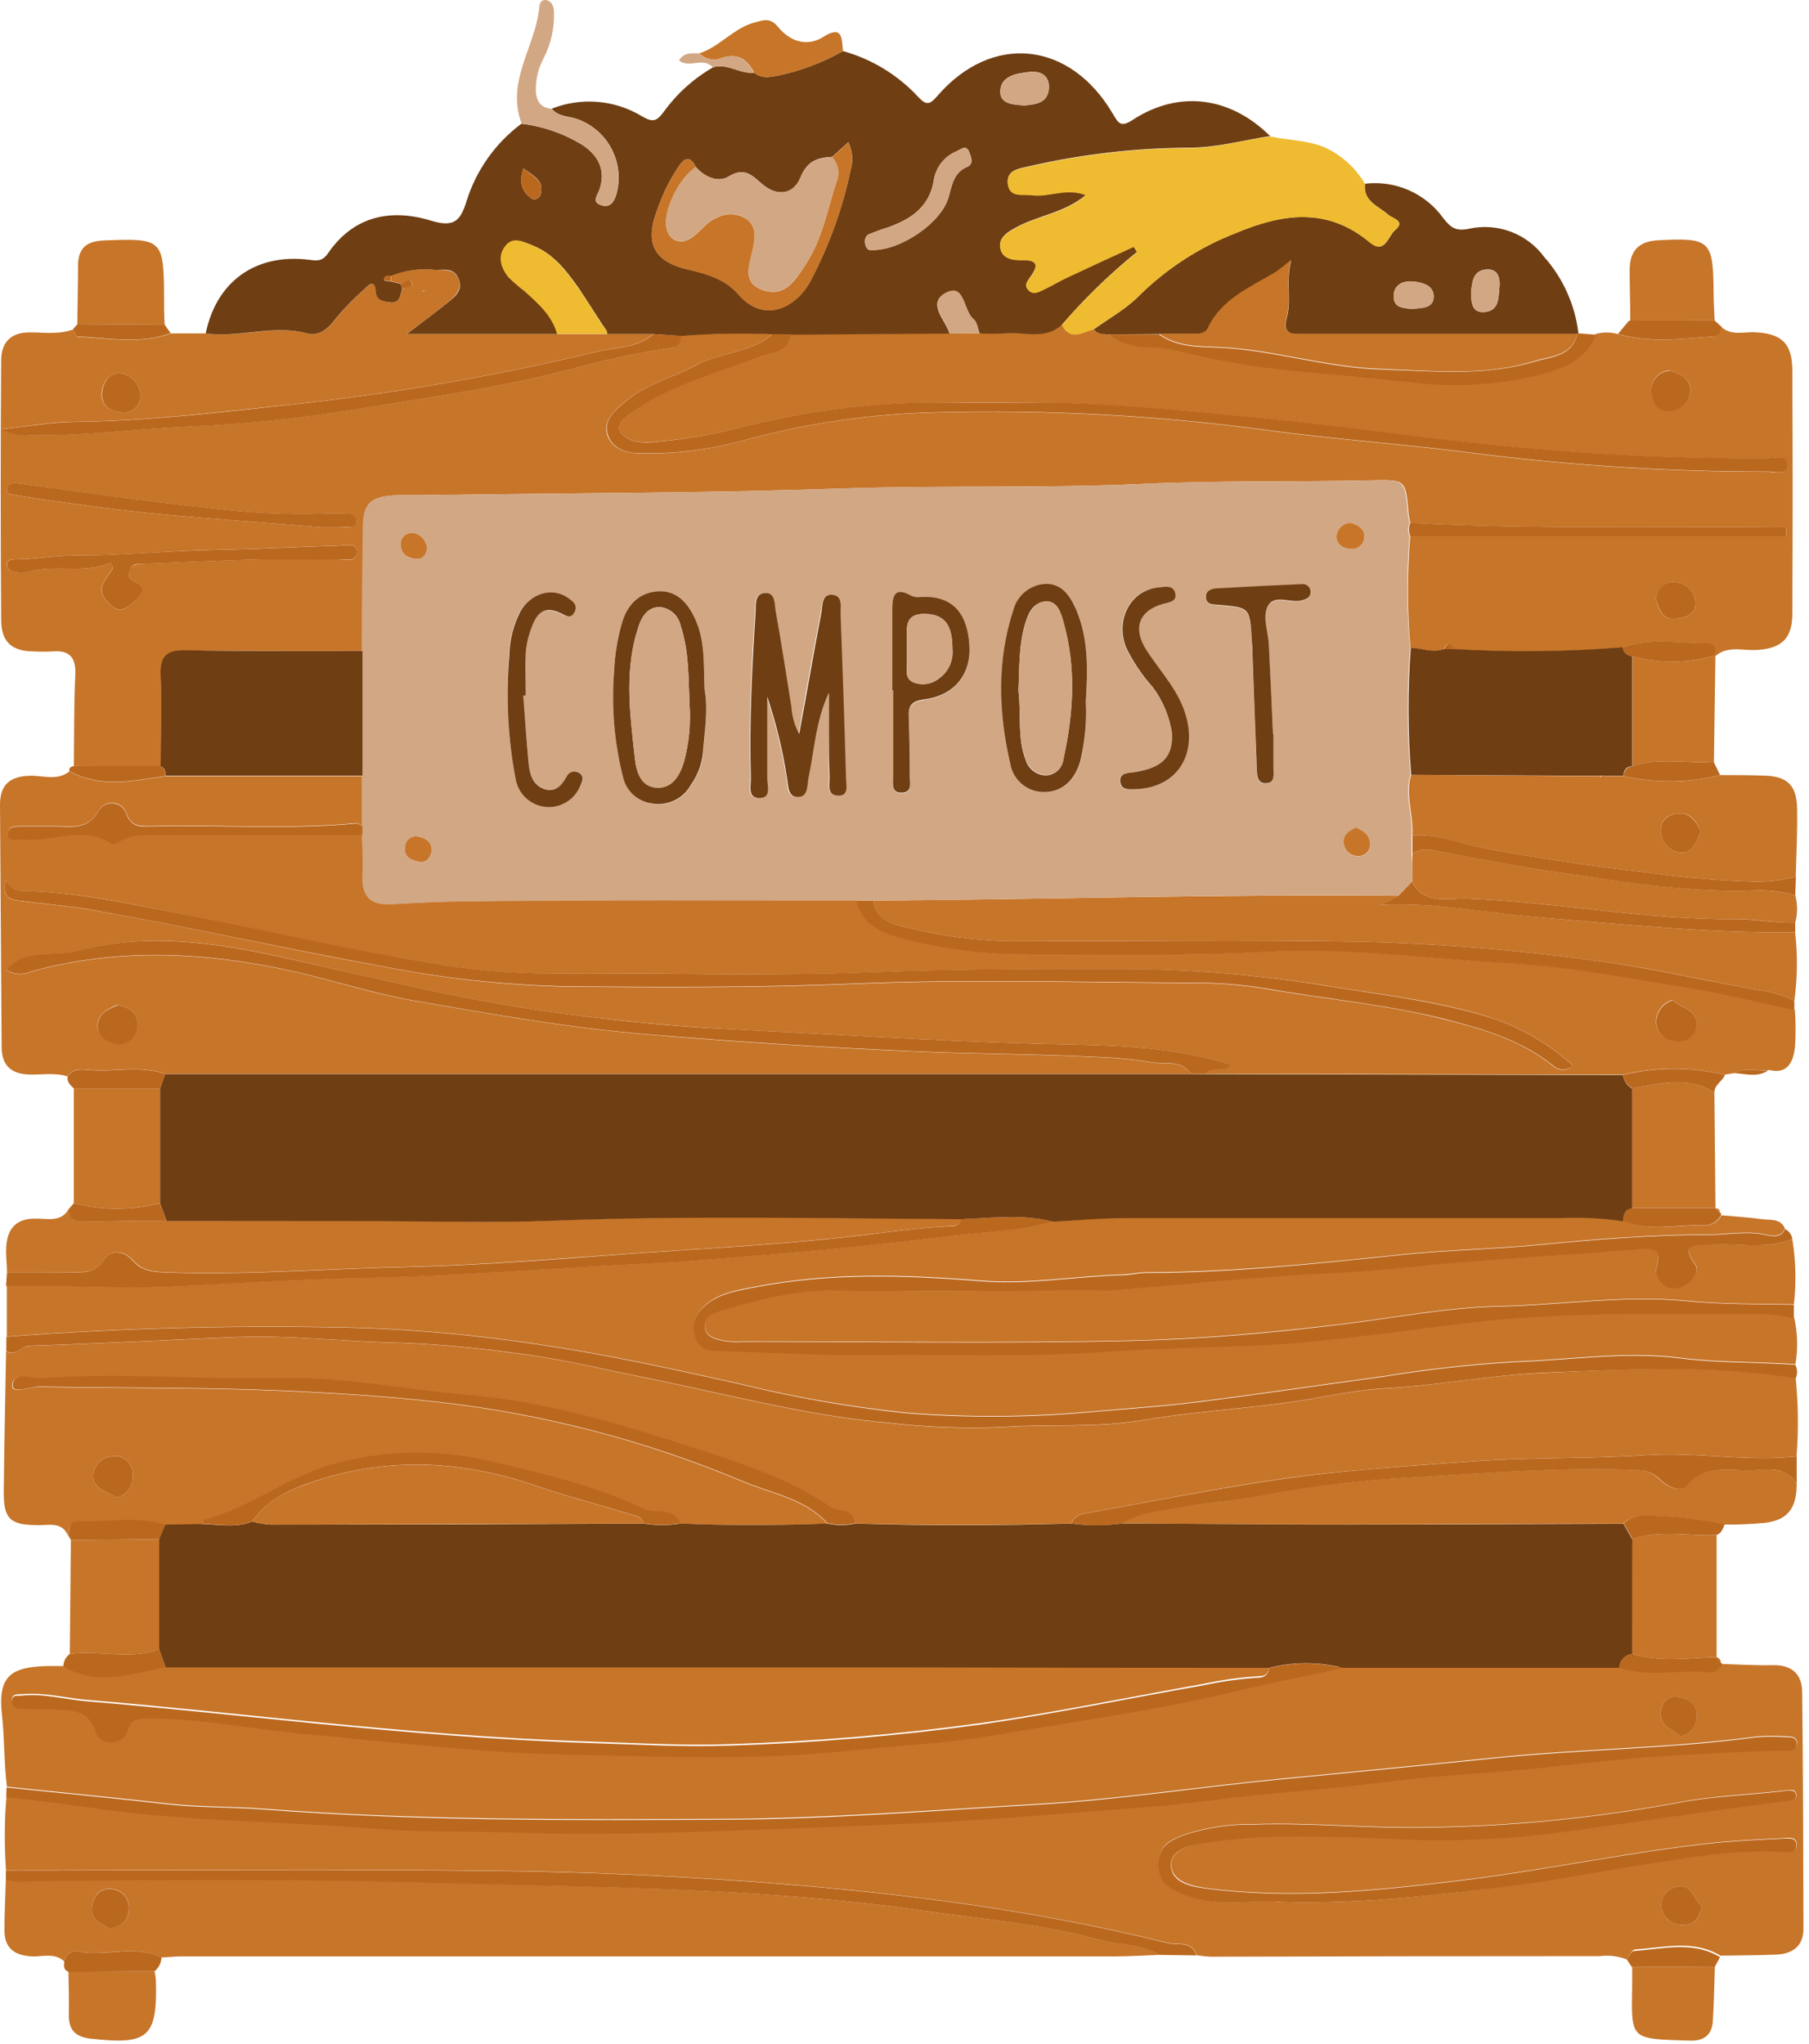 <svg width="231" height="261" viewBox="0 0 231 261" fill="none" xmlns="http://www.w3.org/2000/svg">
<path d="M207.71 250.221C206.615 249.801 205.433 249.66 204.27 249.811C187.69 249.811 171.113 249.834 154.54 249.881C153.96 249.852 153.382 249.789 152.81 249.691C152.17 247.751 150.42 248.441 149.09 248.111C130.86 243.561 112.26 241.391 93.57 240.111C84.17 239.471 74.71 239.061 65.28 238.931C43.78 238.631 22.28 238.841 0.77 238.841C0.547 235.704 0.563 232.555 0.82 229.421C4.19 229.841 7.57 230.181 10.92 230.691C23.35 232.571 35.93 232.471 48.43 233.471C53.97 233.941 59.54 233.731 65.09 233.921C74.34 234.241 83.63 234.051 92.91 233.711C106.35 233.231 119.78 232.871 133.19 231.711C140.45 231.101 147.75 230.711 154.96 229.791C161.9 228.881 168.88 228.491 175.82 227.611C180.35 227.031 184.89 226.611 189.46 226.321C198.27 225.711 207.02 224.321 215.87 223.971C219.87 223.811 223.87 223.521 227.87 223.481C228.53 223.481 229.42 223.601 229.47 222.661C229.52 221.721 228.64 221.751 227.98 221.741C226.808 221.656 225.632 221.656 224.46 221.741C213.27 223.261 201.98 223.301 190.75 224.461C181.59 225.401 172.38 226.291 163.2 227.181C152.97 228.181 142.77 229.771 132.51 230.371C119 231.151 105.51 232.241 91.94 232.281C72.51 232.351 53.07 232.471 33.68 230.981C29.6 230.671 25.51 230.781 21.44 230.321C14.59 229.551 7.73 228.881 0.88 228.171C0.51 225.171 0.59 222.061 0.25 219.001C-0.29 214.151 1.25 212.861 6.1 212.761H8.1C12.43 215.361 16.8 213.661 21.16 212.871C52.193 212.871 83.22 212.871 114.24 212.871C130.2 212.871 146.153 212.891 162.1 212.931C161.99 213.571 161.69 214.031 160.98 214.041C158.511 214.184 156.057 214.518 153.64 215.041C144.18 216.721 134.78 218.691 125.26 220.041C114.675 221.496 104.02 222.394 93.34 222.731C87.34 222.951 81.26 222.591 75.22 222.401C63.43 222.031 51.72 221.031 40.01 219.881C30.38 218.931 20.77 217.881 11.13 217.081C8.32 216.841 5.55 216.081 2.7 216.361C2.24 216.361 1.63 216.301 1.53 216.941C1.43 217.581 2.01 218.001 2.6 218.031C3.97 218.121 5.34 218.031 6.71 218.121C8.96 218.251 11.25 217.951 12.25 221.021C12.85 222.861 15.73 222.721 16.3 220.871C16.78 219.261 17.69 219.291 18.9 219.281C25.73 219.221 32.42 220.691 39.2 221.281C50.2 222.281 61.2 223.671 72.3 223.861C84.2 224.061 96.13 224.641 108.02 223.401C114.3 222.741 120.65 222.521 126.85 221.401C137.25 219.591 147.74 218.221 158.02 215.721C162.48 214.631 167.02 213.721 171.49 212.791H206.75C210.4 214.071 214.18 213.071 217.89 213.371C218.272 213.45 218.67 213.409 219.028 213.254C219.386 213.098 219.687 212.835 219.89 212.501C222.03 212.561 224.18 212.701 226.33 212.651C228.76 212.591 230.1 213.741 230.13 216.081C230.24 226.151 230.27 236.221 230.29 246.291C230.29 248.631 228.81 249.551 226.69 249.621C224.35 249.711 222 249.711 219.69 249.751C216.16 247.621 212.38 248.751 208.69 248.961C208.31 249.181 208.02 249.851 207.71 250.221ZM163.56 242.901C174.32 243.201 183.86 241.961 193.43 240.751C198.64 240.091 203.76 239.031 208.93 238.231C215.18 237.231 221.41 236.071 227.79 236.461C228.43 236.461 229.37 236.631 229.42 235.691C229.49 234.481 228.42 234.691 227.7 234.741C224.49 234.911 221.27 235.041 218.09 235.401C207.49 236.591 197.09 238.841 186.47 240.121C175.85 241.401 165.19 242.511 154.47 241.171C152.39 240.921 149.75 240.401 149.57 238.301C149.39 236.201 152.05 235.611 153.96 235.301C162.42 233.981 170.96 234.551 179.42 234.861C186.303 235.136 193.196 234.801 200.02 233.861C209.34 232.561 218.66 231.181 228.02 229.961C228.57 229.891 229.39 230.061 229.38 229.271C229.37 228.481 228.73 228.561 228.07 228.641C223.44 229.171 218.73 229.311 214.17 230.201C203.556 232.163 192.793 233.214 182 233.341C174.71 233.481 167.38 232.691 160.06 232.951C157.041 232.897 154.035 233.357 151.17 234.311C149.45 234.991 147.84 235.651 147.95 238.191C148.06 240.731 149.57 241.191 151.33 241.921C155.65 243.791 160.21 242.471 163.56 242.901ZM217.29 243.361C216.36 242.721 216.08 240.881 214.69 240.891C214.346 240.875 214.002 240.932 213.681 241.057C213.36 241.182 213.069 241.374 212.826 241.619C212.584 241.864 212.396 242.157 212.274 242.48C212.153 242.802 212.1 243.147 212.12 243.491C212.169 243.849 212.289 244.195 212.473 244.506C212.657 244.817 212.902 245.089 213.193 245.304C213.484 245.519 213.815 245.674 214.166 245.76C214.518 245.845 214.883 245.859 215.24 245.801C216.43 245.731 217.1 244.901 217.29 243.361ZM214.54 221.781C215.141 221.659 215.679 221.33 216.061 220.851C216.443 220.372 216.645 219.774 216.63 219.161C216.76 217.461 215.32 216.811 214.04 216.661C212.92 216.531 212.12 217.531 212.04 218.711C211.96 220.471 213.68 220.841 214.54 221.781Z" fill="#C77529"/>
<path d="M9.43 97.841C9.48 93.931 9.43 90.021 9.62 86.111C9.7 83.951 8.86 83.011 6.71 83.191C5.928 83.236 5.143 83.236 4.36 83.191C1.53 83.191 0.17 82.001 0.15 79.191C0.07 68.144 0.07 57.098 0.15 46.051C0.15 43.811 1.31 42.421 3.83 42.451C5.67 42.451 7.55 42.741 9.35 42.071C9.53 42.401 9.7 43.011 9.89 43.011C13.89 43.171 17.89 44.011 21.81 42.581H26.29C30.61 43.191 34.93 41.421 39.29 42.581C40.65 42.941 41.79 42.121 42.73 40.881C43.906 39.441 45.2 38.103 46.6 36.881C47.06 36.451 47.92 35.531 48.01 37.241C48.07 38.441 49.07 38.511 49.9 38.601C51.15 38.731 51.15 37.601 51.38 36.821C51.89 36.731 52.83 36.821 52.58 36.111C52.33 35.401 51.65 36.111 51.17 36.221L49.96 35.931V35.211C51.757 34.488 53.708 34.234 55.63 34.471C56.77 34.521 58.08 34.251 58.57 35.721C59.06 37.191 57.85 38.021 56.92 38.811C55.51 39.991 54.01 41.071 51.92 42.651H77.52H83.4C81.4 44.461 78.67 44.311 76.32 44.881C63.681 47.921 50.862 50.156 37.94 51.571C28.48 52.571 19.04 53.751 9.5 53.861C6.64 53.861 3.78 54.421 0.11 54.811C1.231 55.443 2.521 55.709 3.8 55.571C10.72 55.691 17.58 54.741 24.47 54.451C31.067 54.161 37.641 53.493 44.16 52.451C54.3 50.851 64.48 49.451 74.42 46.761C78.203 45.756 82.039 44.965 85.91 44.391C86.83 44.251 86.91 43.581 86.91 42.881C90.815 42.563 94.736 42.489 98.65 42.661C95.83 45.101 91.96 44.961 88.79 46.661C85.62 48.361 82.27 49.111 79.59 51.471C78.32 52.601 76.91 53.841 77.59 55.671C78.22 57.321 79.93 57.871 81.59 57.911C86.07 58.014 90.54 57.461 94.86 56.271C102.924 54.061 111.231 52.855 119.59 52.681C133.628 52.309 147.673 53.062 161.59 54.931C170.72 56.171 179.94 56.781 189.07 58.001C201.242 59.514 213.495 60.266 225.76 60.251C226.63 60.251 228.14 60.781 228.15 59.401C228.16 58.021 226.63 58.531 225.77 58.541C214.178 58.619 202.591 58.062 191.06 56.871C181.68 55.971 172.37 54.531 162.99 53.621C153.31 52.681 143.67 51.621 133.93 51.421C128.99 51.331 124.05 51.421 119.12 51.421C110.747 51.466 102.413 52.558 94.31 54.671C90.653 55.563 86.932 56.165 83.18 56.471C81.69 56.581 79.68 56.291 79.09 54.921C78.65 53.921 80.35 52.921 81.37 52.211C86.17 49.041 91.68 47.541 97 45.561C98.55 44.991 100.74 45.111 101 42.691L121.23 42.551H125.07C126.143 42.611 127.218 42.611 128.29 42.551C130.74 42.311 133.4 43.401 135.58 41.441C136.65 43.551 138.19 42.441 139.58 42.031C140.07 42.691 140.8 42.601 141.48 42.661C142.218 43.287 143.108 43.708 144.06 43.881C145.87 44.571 147.77 44.101 149.56 44.541C154.851 45.884 160.237 46.82 165.67 47.341C170.51 47.751 175.36 48.251 180.18 48.741C185.692 49.43 191.283 49.091 196.67 47.741C199.45 46.991 202.51 45.881 203.75 42.651C204.674 42.406 205.646 42.406 206.57 42.651C210.62 43.841 214.72 43.281 218.82 42.981C219.63 42.921 219.6 42.271 219.82 41.771C221.08 42.891 222.62 42.371 224.04 42.431C227.49 42.581 228.86 43.821 228.87 47.291C228.924 57.664 228.924 68.034 228.87 78.401C228.87 81.641 227.39 82.891 224.1 83.011C222.39 83.071 220.55 82.451 219.04 83.801L218.95 83.731C219.01 83.041 219.09 82.111 218.18 82.141C214.52 82.221 210.8 81.371 207.18 82.701C199.991 83.279 192.77 83.353 185.57 82.921C185.46 82.541 185.32 82.121 184.83 82.261C184.62 82.321 184.5 82.681 184.34 82.901C182.91 83.461 181.52 82.731 180.11 82.761C179.684 78.008 179.674 73.226 180.08 68.471H228.08V67.361C212.08 67.221 196.08 67.631 180.08 66.781C179.99 66.402 179.92 66.018 179.87 65.631C179.51 61.311 179.51 61.241 175.29 61.341C165.53 61.561 155.77 61.341 146 61.791C133.13 62.391 120.22 61.941 107.33 62.391C90.93 62.961 74.52 62.951 58.11 63.191C55.67 63.191 53.22 63.191 50.78 63.251C47.33 63.331 46.44 64.251 46.4 67.601C46.34 72.781 46.32 77.961 46.28 83.141C38.78 83.141 31.28 83.141 23.78 83.071C21.44 83.071 20.43 83.671 20.53 86.191C20.69 90.081 20.53 93.981 20.53 97.881L9.43 97.841ZM14.15 71.841L14.41 72.561C14.04 73.101 13.67 73.641 13.32 74.191C12.39 75.691 13.52 76.731 14.39 77.461C15.54 78.461 16.58 77.291 17.39 76.551C18.44 75.631 18.39 74.771 16.97 74.141C16.34 73.861 16.38 73.141 16.64 72.611C16.9 72.081 17.59 72.041 18.16 72.011C23.16 71.811 28.06 71.571 33.02 71.431C36.44 71.341 39.86 71.431 43.27 71.431C44.11 71.431 45.58 71.961 45.54 70.431C45.54 69.231 44.14 69.651 43.36 69.671C38.11 69.821 32.87 70.121 27.62 70.211C21.49 70.311 15.38 70.991 9.24 70.941C6.86 70.941 4.42 71.421 1.99 71.421C1.51 71.421 0.93 71.421 0.87 72.071C0.869 72.32 0.961 72.56 1.127 72.745C1.293 72.93 1.523 73.046 1.77 73.071C2.339 73.206 2.932 73.206 3.5 73.071C7.02 71.981 10.69 73.371 14.14 71.871L14.15 71.841ZM40.85 67.301C41.92 67.301 43 67.301 44.07 67.301C44.62 67.301 45.42 67.471 45.48 66.671C45.54 65.871 44.73 65.671 44.04 65.591C43.164 65.536 42.286 65.536 41.41 65.591C36.438 65.747 31.462 65.496 26.53 64.841C18.43 64.041 10.38 62.841 2.31 61.741C1.64 61.651 1.05 61.691 0.91 62.381C0.74 63.261 1.53 63.141 2.07 63.241C5.13 63.811 8.21 64.161 11.29 64.591C21.09 65.981 30.98 66.471 40.84 67.331L40.85 67.301ZM213.2 47.301C212.855 47.324 212.518 47.417 212.21 47.576C211.903 47.735 211.631 47.956 211.413 48.224C211.194 48.492 211.033 48.803 210.94 49.136C210.847 49.469 210.823 49.818 210.87 50.161C210.94 51.481 211.63 52.511 212.95 52.471C213.318 52.49 213.687 52.435 214.034 52.311C214.381 52.187 214.7 51.995 214.972 51.747C215.244 51.498 215.465 51.199 215.621 50.865C215.777 50.531 215.865 50.169 215.88 49.801C215.88 48.401 214.57 47.641 213.19 47.351L213.2 47.301ZM15.43 52.651C15.745 52.708 16.068 52.694 16.376 52.609C16.685 52.525 16.97 52.373 17.212 52.164C17.453 51.955 17.645 51.694 17.773 51.401C17.901 51.108 17.961 50.79 17.95 50.471C17.911 49.788 17.64 49.14 17.182 48.632C16.723 48.125 16.105 47.789 15.43 47.681C14.03 47.481 13.02 48.841 12.98 50.311C12.94 51.781 13.99 52.471 15.43 52.651ZM211.43 76.471C211.82 77.611 212.04 79.031 213.67 79.011C214.95 79.011 216.51 78.591 216.49 77.121C216.507 76.757 216.448 76.394 216.318 76.055C216.188 75.715 215.989 75.406 215.733 75.147C215.478 74.887 215.172 74.684 214.834 74.549C214.496 74.413 214.134 74.35 213.77 74.361C212.32 74.321 211.74 75.131 211.43 76.471ZM54.19 37.011L53.98 36.931V37.231C54.049 37.247 54.121 37.247 54.19 37.231C54.19 37.231 54.18 37.071 54.19 37.011Z" fill="#C77529"/>
<path d="M221.43 137.051L220.22 137.241C215.946 136.224 211.494 136.224 207.22 137.241L153.89 137.121C154.64 136.051 156.39 137.291 157.09 135.961C148.95 133.361 140.59 133.511 132.41 133.291C119.36 132.931 106.35 132.091 93.32 131.441C86.12 131.081 78.97 130.341 71.86 129.441C62.44 128.231 53.15 126.131 43.86 124.041C32.69 121.471 21.43 118.311 9.81 121.471C6.81 122.261 3.33 121.021 0.81 123.871C1.264 124.171 1.786 124.351 2.329 124.393C2.871 124.435 3.415 124.338 3.91 124.111C15.16 121.001 26.42 121.591 37.65 124.111C42.65 125.241 47.57 126.891 52.65 127.771C62.49 129.481 72.31 131.241 82.3 132.081C94.02 133.081 105.757 133.824 117.51 134.311C124.91 134.621 132.33 134.611 139.73 134.991C142.156 135.051 144.575 135.278 146.97 135.671C148.65 135.981 150.8 135.291 152.07 137.161H21.14C18.07 136.021 14.9 136.851 11.78 136.651C10.69 136.581 9.43 136.251 8.62 137.461C7 136.951 5.33 137.281 3.68 137.221C1.42 137.151 0.23 136.031 0.21 133.781C0.13 123.441 0.08 113.091 0 102.781C0 100.201 1.26 99.151 3.79 99.071C5.48 99.011 7.29 99.771 8.86 98.511C12.86 100.691 17.01 99.751 21.15 99.121H46.29V105.471C46.03 105.351 45.75 105.101 45.5 105.121C36.73 105.951 27.94 105.271 19.16 105.491C17.87 105.491 16.8 105.581 16.16 103.941C16.058 103.575 15.851 103.247 15.563 102.998C15.276 102.75 14.921 102.591 14.544 102.543C14.168 102.495 13.785 102.559 13.444 102.728C13.104 102.897 12.82 103.162 12.63 103.491C11.23 105.991 9.19 105.491 7.15 105.491C5.78 105.491 4.41 105.491 3.04 105.491C2.18 105.491 0.97 105.381 0.99 106.491C1.01 107.601 2.2 107.101 2.89 107.181C6.66 107.581 10.55 105.291 14.25 107.701C14.47 107.851 15.03 107.631 15.34 107.441C16.85 106.441 18.51 106.601 20.17 106.601C28.88 106.601 37.58 106.601 46.29 106.601C46.29 108.261 46.45 109.921 46.37 111.601C46.24 114.301 47.22 115.601 50.11 115.441C53.51 115.241 56.94 115.111 60.33 115.071C76.65 114.881 92.97 114.971 109.33 114.961C110.01 117.651 111.98 118.961 114.46 119.601C119.61 121.046 124.931 121.796 130.28 121.831C141.02 121.831 151.75 122.071 162.5 121.481C172.5 120.931 182.5 122.481 192.5 122.971C200.21 123.391 207.72 124.861 215.29 126.071C219.96 126.821 224.57 128.001 229.2 128.981C229.32 130.602 229.32 132.23 229.2 133.851C228.96 135.581 228.3 137.231 225.91 136.641C224.43 136.821 222.87 136.251 221.43 137.051ZM200.85 136.051C197.971 133.441 194.603 131.428 190.94 130.131C183.94 127.821 176.54 127.041 169.25 125.861C160.712 124.48 152.079 123.778 143.43 123.761C132.59 123.761 121.76 123.761 110.91 124.181C97.33 124.701 83.72 124.181 70.12 124.341C64.96 124.313 59.811 123.845 54.73 122.941C44.3 121.211 33.97 118.841 23.59 116.801C16.74 115.461 9.91 113.881 2.88 113.801C1.88 113.801 1.35 113.301 0.7 112.341C0.55 113.861 0.45 114.771 2.23 115.011C5.5 115.451 8.82 115.701 12.05 116.271C24.47 118.441 36.77 121.271 49.18 123.491C56.712 124.972 64.356 125.812 72.03 126.001C84.32 126.121 96.63 126.171 108.94 125.661C123.4 125.061 137.94 125.481 152.38 125.551C155.394 125.53 158.404 125.761 161.38 126.241C169.02 127.591 176.76 128.241 184.32 130.151C189.32 131.401 194.22 132.811 198.32 136.151C198.678 136.459 199.137 136.624 199.61 136.615C200.082 136.606 200.534 136.423 200.88 136.101L200.85 136.051ZM213.54 127.701C212.915 127.89 212.371 128.284 211.996 128.819C211.62 129.353 211.435 129.999 211.47 130.651C211.521 131.286 211.817 131.876 212.294 132.298C212.771 132.719 213.394 132.939 214.03 132.911C214.345 132.966 214.667 132.952 214.976 132.87C215.285 132.789 215.572 132.641 215.818 132.438C216.064 132.234 216.263 131.98 216.402 131.692C216.54 131.405 216.615 131.09 216.62 130.771C216.64 128.841 214.7 128.731 213.57 127.751L213.54 127.701ZM14.96 128.331C13.82 128.801 12.47 129.501 12.44 130.961C12.41 132.421 14.08 133.281 15.25 133.341C15.887 133.297 16.481 133.006 16.905 132.529C17.33 132.052 17.55 131.428 17.52 130.791C17.61 129.361 16.63 128.611 14.99 128.381L14.96 128.331Z" fill="#C77529"/>
<path d="M229.3 175.981C229.632 179.305 229.669 182.651 229.41 185.981C222.99 186.681 216.61 185.381 210.13 185.821C202.95 186.311 195.7 186.071 188.5 186.581C182.87 186.971 177.24 187.381 171.64 187.911C160.82 188.911 150.16 191.171 139.47 193.101C138.52 193.281 137.25 193.251 136.81 194.551C127.63 194.791 118.45 194.831 109.27 194.551C108.97 192.551 106.93 193.151 105.8 192.371C100.8 188.951 94.93 187.041 89.34 185.211C79.81 182.071 70.12 179.081 59.94 178.211C51.94 177.521 43.94 175.851 35.86 176.041C25.64 176.291 15.41 175.351 5.19 176.041C3.9 176.131 1.64 175.111 1.56 176.941C1.5 178.081 3.81 177.101 5.03 177.121C15.38 177.301 25.73 177.181 36.08 177.631C42.7 177.921 49.32 178.331 55.88 179.071C69.3 180.574 82.434 183.995 94.88 189.231C98.53 190.771 102.76 191.391 105.64 194.571C99.4 194.801 93.16 194.821 86.92 194.571C85.92 192.281 83.63 193.441 82.05 192.691C75.87 189.751 69.24 188.181 62.62 186.691C56.101 185.131 49.295 185.224 42.82 186.961C36.82 188.561 31.97 192.621 26.01 194.171C25.9 194.171 25.87 194.511 25.8 194.691L21.11 194.761C17.36 193.641 13.54 194.441 9.75 194.351C8.69 194.351 8.87 195.401 8.69 196.111C7.92 194.321 6.34 194.781 4.95 194.771C1.25 194.771 0.44 194.001 0.48 190.361C0.54 184.431 0.68 178.501 0.78 172.561C1.97 173.311 2.64 171.921 3.78 171.891C12.54 171.591 21.29 171.141 30.04 170.771C37.04 170.471 44.04 171.381 51.04 171.491C55.889 171.681 60.725 172.115 65.53 172.791C71.28 173.461 76.91 174.851 82.53 175.991C92.88 178.071 103.12 180.861 113.69 181.751C118.427 182.292 123.197 182.466 127.96 182.271C133.89 181.831 139.83 182.401 145.74 181.401C151.65 180.401 157.88 179.991 163.93 179.201C168.26 178.641 172.55 177.541 176.93 177.311C183.83 176.941 190.6 175.561 197.53 175.311C208.17 174.811 218.75 174.251 229.3 175.981ZM14.91 191.271C15.551 191.093 16.108 190.694 16.483 190.145C16.858 189.596 17.027 188.933 16.96 188.271C16.969 187.925 16.899 187.581 16.754 187.266C16.61 186.951 16.395 186.674 16.127 186.455C15.858 186.235 15.544 186.081 15.206 186.002C14.869 185.923 14.518 185.923 14.18 186.001C13.54 186.06 12.947 186.362 12.525 186.846C12.102 187.331 11.882 187.959 11.91 188.601C11.96 190.311 13.83 190.471 14.91 191.271Z" fill="#C77529"/>
<path d="M51.361 36.821C51.13 37.641 51.13 38.731 49.88 38.601C49.05 38.511 48.05 38.441 47.99 37.241C47.901 35.531 46.99 36.451 46.581 36.881C45.181 38.103 43.886 39.441 42.711 40.881C41.77 42.121 40.63 42.941 39.27 42.581C34.91 41.401 30.59 43.171 26.27 42.581C27.62 35.941 32.66 32.341 39.431 33.171C40.431 33.291 41.13 33.441 41.88 32.351C45.141 27.591 49.88 26.601 55.041 28.181C57.91 29.051 58.781 28.291 59.581 25.671C60.815 21.725 63.265 18.27 66.581 15.801C69.367 16.134 72.046 17.073 74.43 18.551C76.43 19.891 77.43 21.801 76.51 24.321C76.281 24.971 75.51 25.811 76.781 26.211C77.85 26.561 78.361 25.881 78.671 24.941C79.256 22.969 79.053 20.846 78.103 19.022C77.153 17.197 75.532 15.813 73.581 15.161C72.501 14.831 71.26 14.881 70.451 13.881C72.304 13.147 74.302 12.849 76.289 13.01C78.276 13.171 80.2 13.788 81.91 14.811C83.441 15.731 83.91 15.441 84.82 14.191C86.482 11.911 88.605 10.007 91.05 8.601C92.91 8.021 94.501 9.501 96.311 9.281C97.24 10.091 98.371 9.831 99.311 9.661C102.233 9.053 105.043 7.993 107.641 6.521C111.335 7.546 114.671 9.583 117.271 12.401C118.271 13.461 118.711 13.401 119.701 12.251C126.701 4.141 136.701 5.251 142.141 14.601C142.871 15.861 143.201 16.251 144.671 15.291C150.561 11.461 157.12 12.341 162.191 17.381C158.73 17.911 155.271 18.871 151.811 18.861C144.889 18.901 137.993 19.709 131.251 21.271C130.051 21.541 128.471 21.741 128.701 23.481C128.931 25.221 130.571 24.741 131.771 24.901C133.981 25.191 136.221 23.901 138.671 24.901C135.891 27.201 132.521 27.521 129.731 29.051C128.731 29.591 127.471 30.321 127.731 31.681C127.991 33.041 129.361 33.221 130.561 33.201C132.331 33.201 132.681 33.761 131.681 35.201C131.341 35.721 130.681 36.361 131.321 37.021C131.961 37.681 132.781 37.181 133.461 36.871C134.461 36.421 135.351 35.871 136.331 35.391C139.131 34.071 141.951 32.781 144.771 31.491L145.201 32.161C141.728 34.971 138.515 38.087 135.601 41.471C133.421 43.471 130.761 42.341 128.311 42.581C127.238 42.641 126.163 42.641 125.091 42.581C124.851 41.961 124.771 41.131 124.311 40.761C123.011 39.691 123.211 36.251 120.931 37.341C118.201 38.641 120.731 40.821 121.251 42.601L101.021 42.741L98.671 42.691C94.756 42.519 90.835 42.593 86.93 42.911L83.43 42.661H77.55C77.528 42.494 77.488 42.33 77.43 42.171L76.93 41.471C75.93 39.921 74.93 38.341 73.93 36.841C72.35 34.611 70.701 32.421 68.05 31.361C66.88 30.891 65.52 30.231 64.561 31.461C63.6 32.691 63.99 34.251 65.031 35.461C65.661 36.078 66.329 36.656 67.031 37.191C68.77 38.751 70.531 40.291 71.201 42.651H51.95C54.011 41.071 55.511 39.991 56.95 38.811C57.88 38.021 59.13 37.291 58.6 35.721C58.071 34.151 56.77 34.471 55.63 34.471C53.696 34.238 51.734 34.503 49.931 35.241C49.49 35.241 48.99 35.151 49.05 35.801C49.05 35.881 49.63 35.911 49.941 35.961L51.151 36.251L51.361 36.821ZM88.861 21.331C88.281 20.191 87.68 19.861 86.76 21.111C85.606 22.801 84.682 24.637 84.01 26.571C82.24 31.031 83.43 33.471 88.1 34.471C90.441 35.001 92.71 35.761 94.26 37.561C97.65 41.491 101.751 39.151 103.491 35.881C105.86 31.405 107.591 26.618 108.631 21.661C108.977 20.501 108.866 19.252 108.321 18.171L106.261 20.031C104.391 20.121 103.061 20.551 102.201 22.691C101.34 24.831 99.27 25.151 97.371 23.541C96.07 22.441 95.1 21.271 93.04 22.541C91.721 23.341 90.001 22.641 88.861 21.331ZM111.491 31.931C115.031 31.931 120.071 28.521 121.071 25.361C121.561 23.811 121.671 22.081 123.521 21.301C124.351 20.941 124.031 20.141 123.801 19.501C123.411 18.371 122.671 19.091 122.161 19.311C121.386 19.629 120.708 20.145 120.193 20.806C119.679 21.467 119.347 22.252 119.231 23.081C118.661 26.451 116.331 27.971 113.441 29.021C112.603 29.276 111.778 29.573 110.971 29.911C110.351 30.211 110.381 30.911 110.561 31.451C110.59 31.544 110.638 31.629 110.7 31.704C110.763 31.778 110.84 31.839 110.926 31.884C111.012 31.928 111.107 31.955 111.204 31.963C111.3 31.972 111.398 31.96 111.491 31.931ZM130.831 13.471C132.211 13.321 133.831 13.211 133.941 11.251C134.031 9.621 132.841 9.011 131.401 9.191C129.961 9.371 127.921 9.621 127.741 11.461C127.561 13.301 129.311 13.351 130.831 13.471ZM66.831 21.471C66.21 23.381 66.701 24.551 67.91 25.371C68.331 25.651 68.91 25.281 69.04 24.781C69.501 22.991 68.07 22.471 66.811 21.471H66.831Z" fill="#6F3E13"/>
<path d="M219.82 155.201C221.53 155.361 223.24 155.451 224.93 155.691C226.01 155.851 227.34 155.521 227.93 156.891C227.46 157.941 226.51 157.891 225.67 157.691C223.19 157.091 220.67 157.641 218.25 157.641C211.05 157.641 203.87 158.221 196.7 158.921C190.8 159.491 184.85 159.591 178.95 160.201C168.15 161.331 157.33 162.471 146.43 162.471C145.37 162.471 144.31 162.731 143.24 162.761C137.31 162.941 131.39 164.011 125.45 163.541C115.71 162.761 105.99 162.431 96.34 164.331C93.97 164.791 91.53 165.141 89.68 167.021C89.185 167.502 88.845 168.119 88.702 168.794C88.56 169.469 88.622 170.171 88.88 170.811C89.29 172.061 90.4 172.421 91.7 172.451C98.14 172.611 104.57 173.041 111 172.971C120.86 172.851 130.71 173.261 140.58 172.591C146.88 172.161 153.24 171.991 159.58 171.791C164.33 171.641 169.07 171.081 173.8 170.561C179.97 169.881 186.12 168.901 192.3 168.371C202.82 167.461 213.37 167.771 223.92 167.721C225.673 167.656 227.426 167.855 229.12 168.311C229.55 170.25 229.601 172.253 229.27 174.211C224.41 173.861 219.47 174.021 214.69 173.401C207.51 172.481 200.47 173.651 193.39 173.871C187.775 174.206 182.18 174.834 176.63 175.751C168.75 176.821 160.88 177.991 152.98 178.991C148.33 179.571 143.69 179.871 139.05 180.281C131.261 180.982 123.426 181.019 115.63 180.391C108.518 179.647 101.465 178.421 94.52 176.721C85.92 174.801 77.28 172.901 68.52 171.631C61.231 170.533 53.886 169.845 46.52 169.571C31.294 169.166 16.058 169.536 0.87 170.681V164.201C7.87 164.041 14.87 164.581 21.87 164.261C29.94 163.901 38.02 163.331 46.08 163.171C58.65 162.931 71.16 161.871 83.71 161.281C87.01 161.121 90.31 160.831 93.6 160.571C103.28 159.821 112.94 158.841 122.6 157.691C126.6 157.211 130.68 157.161 134.6 155.961C137.71 155.801 140.81 155.511 143.92 155.511C162.36 155.471 180.8 155.471 199.24 155.511C201.966 155.386 204.698 155.517 207.4 155.901C210.79 157.391 214.34 156.331 217.81 156.501C218.229 156.477 218.635 156.345 218.987 156.117C219.339 155.889 219.627 155.573 219.82 155.201Z" fill="#C77529"/>
<path d="M8.2 250.471C6.94 249.321 5.4 249.921 3.99 249.841C1.76 249.701 0.52 248.711 0.57 246.401C0.57 244.251 0.69 242.111 0.75 239.971C1.218 240.102 1.697 240.189 2.18 240.231C20.02 239.991 37.86 239.871 55.71 240.411C71.47 240.891 87.24 240.971 102.96 242.341C107.96 242.781 112.96 243.271 117.96 244.011C125.33 245.111 132.81 245.631 140.02 247.651C142.66 248.391 145.54 248.121 148.02 249.651C146.17 249.711 144.33 249.841 142.48 249.841H23.21C22.33 249.841 21.46 249.941 20.58 249.991C17.23 248.281 13.58 249.861 10.16 249.231C9.95 249.168 9.728 249.152 9.511 249.182C9.293 249.212 9.084 249.288 8.899 249.406C8.713 249.523 8.555 249.679 8.434 249.863C8.314 250.047 8.234 250.254 8.2 250.471ZM14.03 246.301C15.35 245.931 16.47 245.471 16.44 243.841C16.481 243.527 16.456 243.208 16.369 242.904C16.282 242.599 16.134 242.316 15.934 242.071C15.733 241.826 15.485 241.624 15.204 241.478C14.924 241.332 14.616 241.244 14.3 241.221C12.83 241.061 11.98 241.981 11.76 243.421C11.49 245.221 12.92 245.651 14.03 246.331V246.301Z" fill="#C77529"/>
<path d="M228.87 158.241C229.322 160.995 229.389 163.798 229.07 166.571C224.49 166.481 219.93 166.571 215.34 166.101C207.4 165.331 199.43 166.621 191.47 166.791C184.72 166.931 177.98 168.281 171.24 169.091C162.35 170.161 153.43 170.981 144.52 171.181C127.99 171.551 111.45 171.291 94.92 171.291C94.14 171.348 93.356 171.325 92.58 171.221C91.45 170.991 90.02 170.731 90.01 169.291C90.01 168.101 91.3 167.581 92.26 167.291C96.9 165.941 101.52 164.671 106.48 164.761C117.63 164.951 128.78 164.821 139.93 164.761C140.81 164.761 141.7 164.761 142.57 164.681C151.86 163.931 161.15 162.921 170.45 162.521C176.39 162.261 182.27 161.441 188.19 161.021C195.19 160.531 202.19 160.021 209.11 159.491C210.75 159.361 212.35 159.201 211.52 161.851C211.18 162.911 212.2 164.091 213.08 164.421C213.609 164.531 214.157 164.496 214.668 164.32C215.178 164.144 215.632 163.833 215.98 163.421C216.59 162.821 216.98 162.111 216.39 161.331C214.52 158.741 216.46 159.001 218.13 158.881C221.71 158.691 225.37 159.651 228.87 158.241Z" fill="#C77529"/>
<path d="M229.23 119.051C229.562 121.964 229.528 124.907 229.13 127.811C228.191 127.344 227.205 126.975 226.19 126.711C219.12 125.571 212.19 123.821 205.05 122.861C194.775 121.402 184.425 120.534 174.05 120.261C159.05 120.001 143.98 120.181 128.94 120.201C124.28 120.099 119.648 119.447 115.14 118.261C113.67 117.901 111.72 117.261 111.56 115.011C133.89 114.861 156.21 114.181 178.56 114.401L176.23 115.551C183.5 115.231 189.9 116.551 196.37 117.141C207.29 118.051 218.23 119.181 229.23 119.051Z" fill="#C77529"/>
<path d="M141.54 42.701C140.86 42.641 140.13 42.701 139.65 42.071C141.65 40.641 143.82 39.451 145.49 37.731C149.033 34.244 153.253 31.521 157.89 29.731C163.78 27.271 169.48 26.421 174.89 30.931C176.89 32.561 177.24 30.141 178.13 29.401C179.58 28.191 177.79 27.911 177.25 27.401C175.98 26.281 174.04 25.721 174.31 23.461C176.219 23.234 178.154 23.523 179.913 24.299C181.672 25.075 183.191 26.308 184.31 27.871C185.26 29.101 185.93 29.561 187.59 29.211C189.368 28.818 191.222 28.951 192.926 29.591C194.63 30.232 196.112 31.354 197.19 32.821C199.596 35.536 201.116 38.92 201.55 42.521L201.46 42.671H199.7C188.647 42.671 177.604 42.671 166.57 42.671C164.96 42.671 163.7 42.861 164.36 40.371C164.92 38.241 164.19 35.891 164.87 33.251C163.92 33.991 163.43 34.461 162.87 34.801C159.63 36.741 156.02 38.201 154.25 41.931C153.87 42.731 152.92 42.641 152.14 42.661H148.04L141.54 42.701ZM187.88 37.001C187.8 38.721 187.97 40.001 189.6 39.851C191.45 39.681 191.34 37.991 191.47 36.691C191.58 35.591 191.34 34.331 189.88 34.411C188.07 34.471 188.01 36.081 187.88 37.001ZM180.35 39.471C181.44 39.271 183.01 39.391 183.08 37.941C183.15 36.491 181.58 36.031 180.35 35.941C179.12 35.851 177.94 36.371 177.96 37.881C177.98 39.391 179.29 39.331 180.35 39.471Z" fill="#6F3E13"/>
<path d="M174.3 23.471C174.03 25.731 175.97 26.291 177.24 27.411C177.78 27.901 179.57 28.181 178.12 29.411C177.23 30.151 176.83 32.571 174.88 30.941C169.48 26.431 163.78 27.281 157.88 29.741C153.243 31.531 149.022 34.254 145.48 37.741C143.81 39.461 141.6 40.651 139.64 42.081C138.2 42.491 136.64 43.601 135.59 41.491C138.51 38.117 141.726 35.011 145.2 32.211L144.77 31.541C141.95 32.831 139.13 34.121 136.33 35.441C135.33 35.891 134.44 36.441 133.46 36.921C132.78 37.231 132.01 37.801 131.32 37.071C130.63 36.341 131.32 35.771 131.68 35.251C132.68 33.771 132.33 33.181 130.56 33.251C129.36 33.251 128 33.111 127.73 31.731C127.46 30.351 128.73 29.641 129.73 29.101C132.52 27.571 135.89 27.251 138.67 24.951C136.22 23.951 133.98 25.241 131.77 24.951C130.57 24.791 128.94 25.331 128.7 23.531C128.46 21.731 130.05 21.591 131.25 21.321C137.993 19.759 144.889 18.951 151.81 18.911C155.27 18.911 158.73 17.911 162.19 17.431C164.45 17.911 166.81 17.891 169 18.751C171.217 19.731 173.071 21.382 174.3 23.471Z" fill="#EFBB30"/>
<path d="M0.89 162.471C0.89 161.411 0.73 160.341 0.79 159.281C0.92 156.851 2.12 155.541 4.7 155.631C6.17 155.631 7.83 156.101 8.79 154.371C8.72 155.881 9.65 156.041 10.86 156.021C14.33 155.951 17.8 155.941 21.27 155.911H47.43C55.16 155.911 62.9 156.141 70.61 155.851C88 155.181 105.38 155.561 122.77 155.661C122.734 155.904 122.614 156.126 122.431 156.29C122.249 156.454 122.015 156.55 121.77 156.561C118.31 156.681 114.89 157.151 111.46 157.561C101.27 158.841 90.97 159.351 80.71 160.071C71.22 160.731 61.71 161.551 52.21 161.771C41.88 162.001 31.56 162.841 21.21 162.471C19.59 162.411 18.21 162.311 17 160.971C16 159.781 14.25 159.451 13.44 160.751C12.21 162.751 10.56 162.421 8.84 162.441C6.16 162.471 3.53 162.471 0.89 162.471Z" fill="#C77529"/>
<path d="M219.69 98.981C221.52 98.981 223.36 98.981 225.2 99.051C228.2 99.111 229.42 100.231 229.48 103.251C229.54 106.271 229.38 109.041 229.31 111.941C227.425 112.45 225.471 112.662 223.52 112.571C218.958 112.421 214.408 112.021 209.89 111.371C202.95 110.601 196.06 109.511 189.19 108.261C186.25 107.731 183.43 106.391 180.34 106.701C180.54 104.111 179.39 101.541 180.2 98.941L204.38 99.121C204.56 99.401 204.75 99.431 204.96 99.121H207.32C211.397 100.055 215.636 100.007 219.69 98.981ZM217.18 106.171C216.68 104.991 215.94 103.831 214.59 103.881C213.24 103.931 212 104.481 212.07 106.111C212.071 106.797 212.324 107.458 212.782 107.969C213.239 108.48 213.869 108.805 214.55 108.881C216.17 109.051 216.62 107.471 217.18 106.171Z" fill="#C77529"/>
<path d="M228.87 158.241C225.37 159.651 221.71 158.691 218.13 158.941C216.46 159.061 214.52 158.801 216.39 161.391C216.94 162.171 216.59 162.881 215.98 163.481C215.631 163.893 215.178 164.204 214.667 164.38C214.157 164.556 213.609 164.591 213.08 164.481C212.2 164.151 211.18 162.971 211.52 161.911C212.35 159.261 210.75 159.421 209.11 159.551C202.11 160.111 195.11 160.551 188.19 161.081C182.27 161.501 176.39 162.321 170.45 162.581C161.15 162.981 151.86 163.991 142.57 164.741C141.7 164.811 140.81 164.821 139.93 164.821C128.78 164.821 117.63 164.961 106.48 164.821C101.48 164.731 96.9 166.001 92.26 167.351C91.26 167.631 90 168.151 90.01 169.351C90.01 170.791 91.45 171.051 92.58 171.281C93.356 171.385 94.14 171.408 94.92 171.351C111.45 171.351 127.99 171.611 144.52 171.241C153.43 171.041 162.35 170.241 171.24 169.151C177.98 168.341 184.72 166.991 191.47 166.851C199.47 166.681 207.4 165.391 215.34 166.161C219.93 166.611 224.49 166.541 229.07 166.631V168.401C227.376 167.945 225.623 167.746 223.87 167.811C213.32 167.861 202.77 167.551 192.25 168.461C186.07 168.991 179.92 169.971 173.75 170.651C169.02 171.171 164.28 171.731 159.53 171.881C153.19 172.081 146.83 172.251 140.53 172.681C130.66 173.351 120.81 172.941 110.95 173.061C104.52 173.131 98.09 172.701 91.65 172.541C90.35 172.541 89.24 172.151 88.83 170.901C88.572 170.261 88.51 169.559 88.652 168.884C88.794 168.209 89.135 167.592 89.63 167.111C91.48 165.231 93.92 164.881 96.29 164.421C105.94 162.521 115.66 162.851 125.4 163.631C131.34 164.101 137.26 163.031 143.19 162.851C144.26 162.851 145.32 162.561 146.38 162.561C157.3 162.561 168.12 161.391 178.96 160.261C184.86 159.651 190.81 159.551 196.71 158.981C203.88 158.281 211.06 157.701 218.26 157.701C220.72 157.701 223.2 157.151 225.68 157.751C226.52 157.961 227.47 158.001 227.94 156.951C228.191 157.07 228.408 157.251 228.571 157.477C228.733 157.702 228.836 157.965 228.87 158.241Z" fill="#BB681F"/>
<path d="M229.43 189.471C229.43 192.571 228.33 194.101 225.43 194.471C223.682 194.64 221.926 194.713 220.17 194.691C216.71 193.964 213.186 193.589 209.65 193.571C208.762 193.619 207.918 193.972 207.26 194.571C194.7 194.571 182.13 194.681 169.56 194.681C160.79 194.681 152.03 194.591 143.26 194.541C145.42 193.061 148.05 193.021 150.45 192.541C153.85 191.831 157.45 191.721 160.81 191.021C167.969 189.677 175.214 188.844 182.49 188.531C191.23 187.991 200.02 187.341 208.82 187.711C209.391 187.688 209.96 187.784 210.492 187.992C211.024 188.2 211.507 188.517 211.91 188.921C212.73 189.731 214.43 190.711 215.3 189.711C217.94 186.711 221.3 188.041 224.3 187.711C226.35 187.551 228.23 187.591 229.43 189.471Z" fill="#C77529"/>
<path d="M0.84 228.271C7.69 228.981 14.55 229.651 21.4 230.421C25.47 230.881 29.56 230.771 33.64 231.081C53.03 232.571 72.43 232.471 91.9 232.381C105.46 232.381 118.96 231.251 132.47 230.471C142.73 229.871 152.93 228.271 163.16 227.281C172.34 226.391 181.55 225.501 190.71 224.561C201.94 223.401 213.23 223.361 224.42 221.841C225.592 221.756 226.768 221.756 227.94 221.841C228.6 221.841 229.49 221.781 229.43 222.761C229.37 223.741 228.49 223.571 227.83 223.581C223.83 223.581 219.83 223.911 215.83 224.071C206.98 224.431 198.23 225.811 189.42 226.421C184.85 226.731 180.31 227.131 175.78 227.711C168.84 228.591 161.86 228.981 154.92 229.891C147.71 230.831 140.41 231.201 133.15 231.811C119.74 232.931 106.31 233.291 92.87 233.811C83.59 234.151 74.3 234.341 65.05 234.021C59.5 233.831 53.93 234.021 48.39 233.571C35.9 232.571 23.32 232.641 10.89 230.761C7.54 230.251 4.16 229.911 0.79 229.491L0.84 228.271Z" fill="#BB681F"/>
<path d="M0.81 170.711C15.988 169.567 31.215 169.197 46.43 169.601C53.796 169.875 61.141 170.563 68.43 171.661C77.19 172.931 85.83 174.831 94.43 176.751C101.397 178.471 108.474 179.714 115.61 180.471C123.406 181.099 131.241 181.062 139.03 180.361C143.67 179.951 148.31 179.651 152.96 179.071C160.86 178.071 168.73 176.901 176.61 175.831C182.161 174.914 187.755 174.286 193.37 173.951C200.45 173.731 207.49 172.561 214.67 173.481C219.45 174.101 224.39 173.941 229.25 174.291C229.389 174.558 229.466 174.854 229.475 175.155C229.483 175.457 229.424 175.756 229.3 176.031C218.75 174.301 208.17 174.861 197.55 175.281C190.62 175.551 183.85 176.931 176.95 177.281C172.62 177.511 168.33 178.611 163.95 179.171C157.95 179.961 151.78 180.361 145.76 181.371C139.74 182.381 133.91 181.801 127.98 182.241C123.217 182.436 118.446 182.262 113.71 181.721C103.14 180.831 92.9 178.041 82.55 175.961C76.88 174.821 71.25 173.431 65.55 172.761C60.745 172.088 55.909 171.658 51.06 171.471C44.06 171.361 37.06 170.471 30.06 170.751C21.31 171.121 12.56 171.571 3.8 171.871C2.71 171.871 2.04 173.291 0.8 172.541L0.81 170.711Z" fill="#BB681F"/>
<path d="M0.891 162.471C3.531 162.471 6.161 162.471 8.801 162.471C10.521 162.471 12.171 162.741 13.4 160.781C14.21 159.481 15.931 159.781 16.96 161.001C18.131 162.341 19.55 162.441 21.171 162.501C31.511 162.871 41.831 162.031 52.17 161.801C61.681 161.581 71.171 160.801 80.671 160.101C90.93 159.381 101.23 158.871 111.421 157.591C114.851 157.161 118.271 156.691 121.731 156.591C121.976 156.58 122.209 156.484 122.392 156.32C122.574 156.156 122.694 155.934 122.731 155.691C126.661 155.541 130.601 155.031 134.501 156.001C130.601 157.201 126.501 157.251 122.501 157.731C112.871 158.881 103.211 159.861 93.501 160.611C90.21 160.871 86.91 161.161 83.611 161.321C71.061 161.911 58.55 162.971 45.98 163.211C37.92 163.371 29.84 163.941 21.77 164.301C14.771 164.621 7.771 164.081 0.771 164.241L0.891 162.471Z" fill="#BB681F"/>
<path d="M148 249.651C145.56 248.151 142.68 248.421 140 247.651C132.79 245.651 125.31 245.111 117.94 244.011C112.94 243.271 107.94 242.781 102.94 242.341C87.24 241.001 71.43 240.921 55.71 240.471C37.86 239.931 20.02 240.051 2.18 240.291C1.696 240.249 1.218 240.162 0.75 240.031V238.871C22.25 238.871 43.75 238.661 65.26 238.961C74.69 239.091 84.15 239.501 93.55 240.141C112.24 241.421 130.84 243.591 149.07 248.141C150.4 248.471 152.15 247.781 152.79 249.721L148 249.651Z" fill="#BB681F"/>
<path d="M229.25 114.341C229.55 115.482 229.55 116.68 229.25 117.821C226.72 117.881 224.19 117.351 221.73 117.381C210.15 117.491 198.78 115.191 187.25 114.751C185.02 114.671 181.86 115.621 180.32 112.571C180.32 111.391 180.32 110.201 180.37 109.021C181.03 108.593 181.821 108.416 182.6 108.521C188.5 109.581 194.35 110.791 200.31 111.611C208.11 112.681 215.86 114.011 223.77 113.731C225.618 113.623 227.471 113.83 229.25 114.341Z" fill="#C77529"/>
<path d="M111.56 115.011C111.72 117.221 113.67 117.901 115.14 118.261C119.648 119.447 124.28 120.098 128.94 120.201C143.94 120.201 159.02 120.001 174.05 120.261C184.425 120.534 194.775 121.402 205.05 122.861C212.18 123.861 219.12 125.571 226.19 126.711C227.206 126.975 228.191 127.344 229.13 127.811V129.021C224.5 128.021 219.89 126.861 215.22 126.111C207.65 124.901 200.14 123.431 192.43 123.011C182.43 122.481 172.43 121.011 162.43 121.521C151.68 122.111 140.95 121.861 130.21 121.871C124.875 121.833 119.568 121.083 114.43 119.641C111.95 118.961 109.98 117.691 109.3 115.001L111.56 115.011Z" fill="#BB681F"/>
<path d="M9.43 153.661V138.991H20.43C20.43 143.871 20.43 148.758 20.43 153.651C16.822 154.574 13.04 154.577 9.43 153.661Z" fill="#C77529"/>
<path d="M8.91 211.221C8.95 206.381 8.997 201.534 9.05 196.681L20.35 196.561C20.35 201.228 20.35 205.914 20.35 210.621C16.59 212.001 12.7 210.701 8.91 211.221Z" fill="#C77529"/>
<path d="M219.2 196.021C219.2 201.221 219.2 206.421 219.2 211.621C215.59 211.711 211.97 212.331 208.41 211.211V196.541C211.99 195.331 215.62 196.201 219.2 196.021Z" fill="#C77529"/>
<path d="M218.92 139.541C218.96 144.441 219.007 149.341 219.06 154.241H208.43C208.43 149.148 208.43 144.061 208.43 138.981C211.97 138.401 215.53 137.351 218.92 139.541Z" fill="#C77529"/>
<path d="M229.43 189.471C228.2 187.581 226.32 187.541 224.38 187.731C221.3 188.031 217.97 186.731 215.38 189.731C214.51 190.731 212.81 189.731 211.99 188.941C211.587 188.537 211.104 188.22 210.572 188.012C210.04 187.804 209.471 187.708 208.9 187.731C200.1 187.361 191.31 188.011 182.57 188.551C175.293 188.864 168.048 189.697 160.89 191.041C157.52 191.741 153.89 191.851 150.53 192.561C148.13 193.051 145.53 193.091 143.34 194.561C141.18 194.861 138.99 194.861 136.83 194.561C137.27 193.261 138.54 193.291 139.49 193.111C150.18 191.181 160.84 188.961 171.66 187.921C177.26 187.391 182.89 186.981 188.52 186.591C195.72 186.081 202.97 186.321 210.15 185.831C216.63 185.391 223.01 186.691 229.43 185.991C229.43 187.151 229.43 188.311 229.43 189.471Z" fill="#BB681F"/>
<path d="M219.05 83.781C218.99 88.281 218.927 92.784 218.86 97.291C215.4 97.561 211.86 96.671 208.47 97.871C208.47 93.171 208.47 88.478 208.47 83.791C211.918 84.757 215.568 84.729 219 83.711L219.05 83.781Z" fill="#C77529"/>
<path d="M9.88 41.401C9.88 38.951 9.98 36.511 9.96 34.071C9.94 31.631 11.06 30.791 13.36 30.701C20.72 30.411 20.92 30.561 20.95 37.961C20.95 39.131 20.95 40.311 21.03 41.481L9.88 41.401Z" fill="#C77529"/>
<path d="M208.18 40.931C208.18 38.791 208.1 36.651 208.1 34.521C208.1 32.091 209.17 30.811 211.76 30.681C218.42 30.341 218.76 30.681 218.82 37.431C218.82 38.591 218.9 39.751 218.95 40.921L208.18 40.931Z" fill="#C77529"/>
<path d="M141.54 42.701H147.99C150.16 44.271 152.8 44.301 155.23 44.381C162.34 44.621 169.13 46.951 176.23 47.181C182.85 47.381 189.5 48.111 195.93 46.181C197.88 45.581 200.69 45.591 201.41 42.721L201.5 42.571L203.81 42.741C202.57 45.971 199.51 47.081 196.73 47.831C191.343 49.181 185.751 49.52 180.24 48.831C175.42 48.341 170.57 47.831 165.73 47.431C160.297 46.91 154.911 45.974 149.62 44.631C147.83 44.191 145.93 44.631 144.12 43.971C143.163 43.783 142.272 43.345 141.54 42.701Z" fill="#BB681F"/>
<path d="M218.98 251.151C218.9 253.471 218.87 255.791 218.72 258.101C218.61 259.851 217.6 260.651 215.83 260.601C208.1 260.361 208.3 260.601 208.42 253.531C208.42 252.761 208.42 251.981 208.42 251.211L218.98 251.151Z" fill="#C77529"/>
<path d="M19.74 251.741C19.822 252.12 19.879 252.504 19.91 252.891C20.1 260.181 18.96 261.171 11.62 260.351C9.75 260.151 8.77 259.351 8.79 257.351C8.81 255.351 8.79 253.631 8.74 251.781L19.74 251.741Z" fill="#C77529"/>
<path d="M70.43 13.881C71.24 14.881 72.43 14.881 73.56 15.161C75.511 15.812 77.133 17.197 78.083 19.022C79.033 20.846 79.236 22.969 78.65 24.941C78.34 25.881 77.83 26.561 76.76 26.211C75.51 25.811 76.26 24.971 76.49 24.321C77.43 21.801 76.43 19.891 74.43 18.551C72.057 17.078 69.392 16.14 66.62 15.801C64.54 10.411 68.41 5.911 68.87 0.891C68.87 0.391 69.18 -0.109 69.8 0.021C70.42 0.151 70.69 0.791 70.73 1.331C70.841 3.482 70.372 5.624 69.37 7.531C68.686 8.839 68.362 10.306 68.43 11.781C68.56 13.021 69.1 13.791 70.43 13.881Z" fill="#D2A784"/>
<path d="M107.64 6.521C105.043 7.993 102.233 9.053 99.31 9.661C98.31 9.831 97.2 10.091 96.31 9.281C95.42 7.631 94.31 6.741 92.21 7.381C91.725 7.594 91.186 7.653 90.666 7.552C90.146 7.45 89.669 7.191 89.3 6.811C91.93 5.971 93.68 3.561 96.4 2.861C97.54 2.571 98.32 2.181 99.4 3.491C100.77 5.171 102.95 6.081 105.1 4.731C107.58 3.141 107.5 4.871 107.64 6.521Z" fill="#C77529"/>
<path d="M229.25 114.341C227.468 113.828 225.612 113.622 223.76 113.731C215.85 114.011 208.1 112.731 200.3 111.611C194.3 110.791 188.49 109.611 182.59 108.521C181.811 108.416 181.02 108.593 180.36 109.021C180.36 108.251 180.36 107.471 180.36 106.701C183.45 106.391 186.27 107.701 189.21 108.261C196.08 109.511 202.97 110.601 209.91 111.371C214.428 112.021 218.978 112.421 223.54 112.571C225.491 112.662 227.445 112.45 229.33 111.941L229.25 114.341Z" fill="#BB681F"/>
<path d="M180.31 112.571C181.85 115.621 185.01 114.671 187.24 114.751C198.77 115.191 210.14 117.491 221.72 117.381C224.18 117.381 226.72 117.881 229.24 117.821C229.24 118.231 229.24 118.641 229.24 119.051C218.24 119.181 207.3 118.051 196.36 117.141C189.89 116.601 183.49 115.231 176.22 115.551L178.55 114.401L180.31 112.571Z" fill="#BB681F"/>
<path d="M8.91 211.221C12.7 210.701 16.59 212.001 20.33 210.621C20.61 211.391 20.88 212.161 21.15 212.931C16.79 213.721 12.42 215.421 8.09 212.821C8.093 212.509 8.168 212.202 8.31 211.924C8.453 211.646 8.658 211.405 8.91 211.221Z" fill="#BB681F"/>
<path d="M19.74 251.741L8.74 251.811C8.08 251.571 8.16 251.031 8.2 250.501C8.23 250.278 8.309 250.063 8.431 249.874C8.553 249.684 8.715 249.523 8.906 249.403C9.096 249.283 9.311 249.206 9.535 249.178C9.759 249.15 9.986 249.172 10.2 249.241C13.66 249.871 17.27 248.291 20.62 250.001C20.601 250.336 20.513 250.663 20.362 250.963C20.21 251.262 19.999 251.527 19.74 251.741Z" fill="#BB681F"/>
<path d="M208.18 40.931H218.95L219.86 41.761C219.66 42.261 219.69 42.911 218.86 42.971C214.76 43.271 210.66 43.831 206.61 42.641L207.61 41.441L207.74 41.351C207.76 41.244 207.814 41.145 207.893 41.07C207.972 40.995 208.072 40.946 208.18 40.931Z" fill="#BB681F"/>
<path d="M20.35 196.561L9.05 196.681L8.71 196.051C8.89 195.341 8.71 194.261 9.77 194.291C13.56 194.381 17.38 193.581 21.13 194.701L20.35 196.561Z" fill="#BB681F"/>
<path d="M208.43 154.251H219.03L219.56 154.791C219.6 154.802 219.637 154.822 219.669 154.848C219.701 154.873 219.728 154.906 219.747 154.942C219.767 154.978 219.779 155.018 219.783 155.059C219.787 155.1 219.782 155.142 219.77 155.181C219.569 155.571 219.265 155.899 218.892 156.13C218.518 156.361 218.089 156.485 217.65 156.491C214.18 156.321 210.65 157.381 207.24 155.891C207.35 155.131 207.43 154.361 208.43 154.251Z" fill="#BB681F"/>
<path d="M208.43 97.871C211.84 96.671 215.36 97.561 218.82 97.291C219.1 97.851 219.37 98.421 219.65 98.981C215.595 100 211.355 100.042 207.28 99.101C207.43 98.401 207.7 97.921 208.43 97.871Z" fill="#BB681F"/>
<path d="M20.43 139.001H9.43C8.98 138.591 8.54 138.181 8.63 137.481C9.44 136.271 10.7 136.601 11.79 136.671C14.91 136.871 18.08 136.041 21.15 137.181C20.9 137.781 20.67 138.391 20.43 139.001Z" fill="#BB681F"/>
<path d="M218.98 251.151L208.39 251.211L207.71 250.211C208.02 249.841 208.31 249.211 208.64 249.151C212.33 248.911 216.11 247.811 219.64 249.941L218.98 251.151Z" fill="#BB681F"/>
<path d="M219.2 196.021C215.62 196.201 211.99 195.331 208.46 196.541L207.32 194.541C207.978 193.942 208.822 193.589 209.71 193.541C213.246 193.559 216.77 193.934 220.23 194.661C219.99 195.251 219.82 195.821 219.2 196.021Z" fill="#BB681F"/>
<path d="M218.92 139.541C215.53 137.351 211.92 138.401 208.44 138.991C208.124 138.812 207.853 138.563 207.649 138.263C207.444 137.963 207.311 137.62 207.26 137.261C211.534 136.241 215.987 136.241 220.26 137.261C219.98 138.101 218.91 138.471 218.92 139.541Z" fill="#BB681F"/>
<path d="M208.43 211.211C211.99 212.331 215.61 211.711 219.22 211.621C219.39 211.871 219.57 212.111 219.74 212.351C219.774 212.357 219.806 212.371 219.833 212.393C219.861 212.414 219.882 212.442 219.896 212.474C219.91 212.505 219.915 212.54 219.913 212.574C219.91 212.609 219.899 212.642 219.88 212.671C219.678 213.005 219.377 213.268 219.018 213.424C218.66 213.579 218.263 213.62 217.88 213.541C214.17 213.241 210.39 214.241 206.74 212.961C206.771 212.517 206.957 212.098 207.266 211.778C207.575 211.458 207.988 211.257 208.43 211.211Z" fill="#BB681F"/>
<path d="M9.43 153.661C13.039 154.581 16.821 154.581 20.43 153.661C20.7 154.421 20.98 155.181 21.26 155.931C17.79 155.931 14.32 155.931 10.85 156.041C9.64 156.041 8.71 155.901 8.78 154.391L9.43 153.661Z" fill="#BB681F"/>
<path d="M9.88 41.401L21.03 41.471L21.79 42.541C17.87 44.011 13.85 43.131 9.87 42.971C9.68 42.971 9.51 42.361 9.33 42.031C9.51 41.821 9.7 41.611 9.88 41.401Z" fill="#BB681F"/>
<path d="M21.14 99.091C17 99.721 12.85 100.661 8.85 98.481C8.8 98.061 9.04 97.881 9.42 97.841H20.51C21.07 98.101 21.1 98.601 21.14 99.091Z" fill="#BB681F"/>
<path d="M89.26 6.811C89.629 7.191 90.106 7.45 90.626 7.552C91.146 7.653 91.685 7.594 92.17 7.381C94.26 6.741 95.38 7.631 96.27 9.281C94.46 9.501 92.87 8.021 91.01 8.601C89.84 7.231 88.01 8.771 86.71 7.731C87.34 6.651 88.33 6.801 89.26 6.811Z" fill="#D2A784"/>
<path d="M221.43 137.051C222.84 136.251 224.36 136.821 225.82 136.681C224.43 137.651 222.94 137.111 221.43 137.051Z" fill="#BB681F"/>
<path d="M219.61 154.811L219.08 154.271C219.43 154.331 219.65 154.471 219.61 154.811Z" fill="#C77529"/>
<path d="M207.8 41.341L207.67 41.431L207.68 41.281L207.8 41.341Z" fill="#C77529"/>
<path d="M219.73 212.381C219.56 212.141 219.38 211.901 219.21 211.651C219.375 211.68 219.522 211.773 219.619 211.91C219.716 212.046 219.756 212.215 219.73 212.381Z" fill="#C77529"/>
<path d="M208.43 211.211C207.984 211.26 207.571 211.466 207.263 211.792C206.955 212.118 206.773 212.543 206.75 212.991H171.48C168.4 212.201 165.17 212.201 162.09 212.991C146.143 212.991 130.19 212.971 114.23 212.931C83.21 212.931 52.183 212.931 21.15 212.931C20.88 212.161 20.61 211.391 20.33 210.621C20.33 205.954 20.33 201.268 20.33 196.561L21.11 194.701L25.8 194.631C27.94 194.681 30.11 195.141 32.2 194.311C32.954 194.508 33.724 194.638 34.5 194.701C50.38 194.701 66.263 194.654 82.15 194.561C83.728 194.836 85.342 194.836 86.92 194.561C93.16 194.831 99.4 194.811 105.64 194.561C106.828 194.836 108.062 194.836 109.25 194.561C118.43 194.871 127.61 194.831 136.79 194.561C138.95 194.861 141.14 194.861 143.3 194.561C152.07 194.561 160.83 194.701 169.6 194.701C182.17 194.701 194.74 194.631 207.3 194.591L208.44 196.591C208.433 201.451 208.43 206.324 208.43 211.211Z" fill="#6F3E13"/>
<path d="M162.09 213.011C165.17 212.221 168.4 212.221 171.48 213.011C166.99 214.011 162.48 214.851 158.01 215.941C147.73 218.441 137.24 219.811 126.84 221.621C120.64 222.701 114.29 222.921 108.01 223.621C96.12 224.861 84.19 224.281 72.29 224.081C61.23 223.841 50.21 222.471 39.19 221.471C32.41 220.871 25.72 219.401 18.89 219.471C17.68 219.471 16.77 219.471 16.29 221.061C15.72 222.911 12.84 223.061 12.24 221.211C11.24 218.141 8.95 218.441 6.7 218.311C5.33 218.241 3.96 218.311 2.59 218.221C2 218.221 1.41 217.881 1.52 217.131C1.63 216.381 2.23 216.601 2.69 216.551C5.54 216.231 8.31 217.031 11.12 217.271C20.76 218.071 30.37 219.121 40 220.071C51.71 221.221 63.42 222.221 75.21 222.591C81.21 222.781 87.31 223.141 93.33 222.921C104.01 222.584 114.665 221.686 125.25 220.231C134.77 218.851 144.17 216.881 153.63 215.231C156.047 214.708 158.501 214.373 160.97 214.231C161.68 214.111 161.98 213.651 162.09 213.011Z" fill="#BB681F"/>
<path d="M163.56 242.901C160.21 242.511 155.65 243.791 151.29 241.981C149.53 241.261 148.01 240.711 147.91 238.251C147.81 235.791 149.41 235.051 151.13 234.371C153.995 233.417 157.001 232.957 160.02 233.011C167.34 232.751 174.67 233.541 181.96 233.401C192.753 233.274 203.516 232.223 214.13 230.261C218.69 229.371 223.4 229.261 228.03 228.701C228.69 228.621 229.34 228.581 229.34 229.331C229.34 230.081 228.53 229.951 227.98 230.021C218.65 231.241 209.33 232.621 199.98 233.921C193.156 234.861 186.263 235.196 179.38 234.921C170.92 234.611 162.38 234.041 153.92 235.361C152.01 235.651 149.34 236.161 149.53 238.361C149.72 240.561 152.35 240.981 154.43 241.231C165.16 242.571 175.78 241.471 186.43 240.181C197.08 238.891 207.43 236.651 218.05 235.461C221.23 235.101 224.45 234.971 227.66 234.801C228.36 234.801 229.45 234.541 229.38 235.751C229.33 236.691 228.38 236.561 227.75 236.521C221.37 236.131 215.14 237.321 208.89 238.291C203.72 239.091 198.6 240.151 193.39 240.811C183.86 241.961 174.32 243.201 163.56 242.901Z" fill="#BB681F"/>
<path d="M217.29 243.361C217.1 244.901 216.39 245.731 215.24 245.801C214.883 245.859 214.518 245.845 214.166 245.76C213.815 245.674 213.484 245.519 213.193 245.304C212.902 245.089 212.658 244.818 212.473 244.506C212.289 244.195 212.169 243.85 212.12 243.491C212.1 243.147 212.153 242.802 212.275 242.48C212.396 242.158 212.584 241.864 212.827 241.619C213.069 241.374 213.36 241.182 213.681 241.057C214.002 240.932 214.346 240.875 214.69 240.891C216.08 240.881 216.36 242.721 217.29 243.361Z" fill="#BB681F"/>
<path d="M214.54 221.781C213.68 220.841 211.96 220.511 212.06 218.711C212.12 217.531 212.92 216.531 214.06 216.661C215.34 216.811 216.78 217.461 216.65 219.161C216.664 219.776 216.46 220.377 216.074 220.856C215.688 221.336 215.145 221.663 214.54 221.781Z" fill="#BB681F"/>
<path d="M180.31 112.571L178.54 114.401C156.21 114.181 133.89 114.861 111.54 115.011H109.23C92.91 115.011 76.59 114.931 60.23 115.121C56.84 115.121 53.41 115.291 50.01 115.491C47.12 115.661 46.14 114.351 46.27 111.651C46.35 110.001 46.27 108.341 46.19 106.651C46.19 106.251 46.19 105.861 46.19 105.471C46.19 103.331 46.19 101.191 46.19 99.041V83.141C46.19 77.961 46.25 72.781 46.31 67.601C46.31 64.231 47.24 63.331 50.69 63.251C53.13 63.191 55.58 63.251 58.02 63.191C74.43 62.951 90.84 62.961 107.24 62.391C120.13 61.941 133.04 62.391 145.91 61.791C155.68 61.341 165.44 61.561 175.2 61.341C179.42 61.241 179.42 61.341 179.78 65.631C179.83 66.018 179.9 66.402 179.99 66.781C179.874 67.049 179.814 67.339 179.814 67.631C179.814 67.923 179.874 68.213 179.99 68.481C179.599 73.227 179.622 77.999 180.06 82.741C179.662 88.134 179.679 93.55 180.11 98.941C179.3 101.541 180.45 104.111 180.25 106.701C180.25 107.471 180.25 108.251 180.25 109.021C180.34 110.201 180.33 111.391 180.31 112.571ZM105.85 88.471C105.85 92.081 105.85 95.681 105.85 99.291C105.85 100.191 105.58 101.601 106.95 101.611C108.32 101.621 107.95 100.211 107.95 99.331C107.76 92.391 107.51 85.451 107.26 78.511C107.26 77.511 107.61 76.011 106.09 75.951C104.83 75.951 104.97 77.401 104.8 78.271C103.8 83.341 102.93 88.441 101.97 93.731C101.381 92.653 101.04 91.457 100.97 90.231C100.3 86.231 99.69 82.121 98.97 78.081C98.81 77.221 98.97 75.741 97.71 75.731C96.2 75.731 96.47 77.241 96.4 78.241C95.95 85.241 95.59 92.301 95.8 99.351C95.8 100.351 95.33 101.911 96.89 101.911C98.45 101.911 97.89 100.331 97.89 99.371C97.95 95.911 97.89 92.441 97.89 88.971C99.024 92.329 99.864 95.778 100.4 99.281C100.59 100.281 100.4 101.811 101.82 101.781C103.24 101.751 102.97 100.221 103.18 99.221C104.01 95.611 104.2 91.901 105.85 88.471ZM89.96 88.021C89.83 85.021 90.08 81.921 88.76 79.081C87.82 77.081 86.55 75.371 83.93 75.561C81.31 75.751 80.06 77.421 79.43 79.561C78.862 81.535 78.527 83.569 78.43 85.621C78.068 90.201 78.463 94.81 79.6 99.261C79.793 100.13 80.247 100.918 80.901 101.521C81.555 102.124 82.379 102.511 83.26 102.631C84.236 102.81 85.243 102.679 86.14 102.256C87.037 101.832 87.779 101.138 88.26 100.271C89.11 99.067 89.64 97.666 89.8 96.201C89.98 93.471 90.43 90.731 89.96 87.991V88.021ZM138.65 89.641C138.9 85.511 139 81.641 137.45 77.911C136.7 76.121 135.64 74.511 133.45 74.601C132.519 74.665 131.631 75.019 130.91 75.612C130.189 76.205 129.672 77.009 129.43 77.911C127.32 84.371 127.52 90.911 129.04 97.511C129.22 98.595 129.804 99.571 130.674 100.243C131.544 100.914 132.636 101.232 133.73 101.131C136.01 100.971 137.35 99.361 137.97 97.221C138.561 94.73 138.79 92.167 138.65 89.611V89.641ZM113.94 88.231H114.06C114.06 91.941 114.06 95.661 114.06 99.371C114.06 100.181 113.83 101.371 115.18 101.301C116.53 101.231 116.18 100.041 116.18 99.241C116.18 96.711 116.18 94.171 116.05 91.631C115.99 90.231 116.36 89.631 117.94 89.401C121.88 88.881 124.07 86.141 123.79 82.401C123.53 78.791 121.96 76.051 117.55 76.321C117.168 76.379 116.777 76.33 116.42 76.181C114.13 74.871 113.95 76.331 113.95 78.021C113.93 81.371 113.94 84.791 113.94 88.201V88.231ZM66.82 88.881H67.05C67.05 87.121 66.99 85.361 67.05 83.611C67.098 82.633 67.283 81.667 67.6 80.741C68.23 78.891 69.01 77.111 71.54 78.351C72.18 78.671 72.85 79.051 73.29 78.201C73.73 77.351 72.99 76.771 72.36 76.331C70.41 75.001 67.71 75.831 66.36 78.171C65.477 79.921 65.004 81.85 64.98 83.811C64.561 89.047 64.86 94.316 65.87 99.471C66.03 100.391 66.484 101.235 67.165 101.875C67.845 102.515 68.715 102.916 69.644 103.019C70.572 103.122 71.508 102.92 72.312 102.444C73.116 101.968 73.744 101.244 74.1 100.381C74.35 99.771 74.74 99.051 73.85 98.621C73.718 98.553 73.573 98.514 73.425 98.505C73.277 98.496 73.129 98.518 72.989 98.57C72.85 98.622 72.723 98.702 72.617 98.805C72.51 98.909 72.426 99.033 72.37 99.171C71.69 100.351 70.89 101.351 69.37 100.691C67.85 100.031 67.64 98.691 67.51 97.291C67.22 94.471 67.04 91.671 66.82 88.851V88.881ZM162.61 93.761H162.54C162.37 89.951 162.21 86.151 162.01 82.341C161.93 80.791 161.25 79.041 161.76 77.731C162.51 75.731 164.7 77.131 166.2 76.731C166.81 76.561 167.34 76.371 167.34 75.651C167.343 75.504 167.312 75.359 167.252 75.225C167.191 75.091 167.102 74.972 166.99 74.876C166.879 74.781 166.747 74.711 166.605 74.672C166.464 74.633 166.315 74.626 166.17 74.651C162.557 74.804 158.95 74.984 155.35 75.191C154.63 75.191 153.92 75.541 153.99 76.401C154.06 77.261 154.88 77.231 155.57 77.291C159.57 77.621 159.57 77.621 159.84 81.801C159.84 82.291 159.9 82.801 159.92 83.271C160.1 88.271 160.27 93.271 160.48 98.201C160.48 99.061 160.48 100.201 161.76 100.071C162.76 99.971 162.59 98.931 162.6 98.181C162.62 96.661 162.61 95.201 162.61 93.731V93.761ZM149.68 93.761C149.75 96.761 148.39 98.061 144.89 98.601C144.07 98.731 142.89 98.601 143 99.831C143.11 101.061 144.29 100.831 145.13 100.771C150.05 100.591 152.7 96.771 151.48 91.771C150.63 88.321 148.17 85.861 146.34 83.021C144.51 80.181 145.34 77.951 148.54 77.101C149.36 76.881 150.21 76.751 150.01 75.731C149.81 74.711 148.79 74.941 148.01 75.001C144.4 75.291 142.33 79.001 143.73 82.651C144.616 84.498 145.761 86.208 147.13 87.731C148.473 89.484 149.35 91.548 149.68 93.731V93.761ZM173.12 105.711C172.38 106.111 171.52 106.541 171.58 107.551C171.58 107.796 171.63 108.039 171.726 108.264C171.823 108.489 171.965 108.692 172.142 108.861C172.32 109.029 172.531 109.16 172.761 109.244C172.991 109.328 173.236 109.365 173.48 109.351C173.679 109.356 173.875 109.319 174.059 109.243C174.242 109.168 174.407 109.055 174.545 108.912C174.682 108.769 174.788 108.599 174.856 108.413C174.924 108.227 174.953 108.029 174.94 107.831C174.92 106.671 174.19 106.101 173.12 105.681V105.711ZM172.43 66.771C171.992 66.791 171.575 66.966 171.253 67.264C170.93 67.563 170.724 67.965 170.67 68.401C170.57 69.401 171.43 69.991 172.31 70.081C172.55 70.129 172.798 70.122 173.035 70.058C173.271 69.995 173.49 69.878 173.674 69.717C173.858 69.555 174.002 69.353 174.095 69.127C174.188 68.9 174.228 68.655 174.21 68.411C174.12 67.521 173.3 66.981 172.43 66.771ZM55.13 108.661C55.13 107.441 54.27 106.951 53.28 106.821C53.084 106.795 52.884 106.812 52.694 106.87C52.505 106.929 52.33 107.027 52.182 107.159C52.034 107.291 51.916 107.453 51.837 107.635C51.757 107.816 51.717 108.013 51.72 108.211C51.6 109.511 52.63 109.881 53.56 110.051C54.49 110.221 54.94 109.531 55.13 108.661ZM54.55 69.821C54.23 68.881 53.66 68.071 52.55 68.071C52.353 68.066 52.156 68.105 51.975 68.183C51.793 68.262 51.631 68.379 51.499 68.526C51.367 68.673 51.268 68.847 51.209 69.037C51.151 69.225 51.134 69.425 51.16 69.621C51.16 70.861 52.16 71.271 53.1 71.361C54.04 71.451 54.43 70.771 54.55 69.821Z" fill="#D2A784"/>
<path d="M180.2 98.941C179.768 93.55 179.752 88.134 180.15 82.741C181.56 82.741 182.95 83.441 184.38 82.881H185.61C192.81 83.313 200.031 83.239 207.22 82.661C207.247 82.963 207.387 83.245 207.61 83.45C207.834 83.655 208.126 83.77 208.43 83.771C208.43 88.438 208.43 93.131 208.43 97.851C207.66 97.851 207.35 98.381 207.28 99.081H204.92C204.731 99.024 204.529 99.024 204.34 99.081L180.2 98.941Z" fill="#6F3E13"/>
<path d="M46.28 83.141V99.061H21.14C21.14 98.571 21.07 98.061 20.51 97.851C20.51 93.951 20.69 90.051 20.51 86.161C20.41 83.641 21.42 83.001 23.76 83.041C31.28 83.191 38.78 83.131 46.28 83.141Z" fill="#6F3E13"/>
<path d="M98.67 42.661L101.02 42.711C100.74 45.131 98.55 45.011 97.02 45.581C91.7 47.581 86.19 49.061 81.39 52.231C80.39 52.901 78.67 53.911 79.11 54.941C79.7 56.311 81.71 56.601 83.2 56.491C86.97 56.171 90.708 55.553 94.38 54.641C102.482 52.528 110.817 51.436 119.19 51.391C124.12 51.451 129.06 51.391 134 51.391C143.74 51.581 153.38 52.651 163.06 53.591C172.44 54.501 181.75 55.941 191.13 56.841C202.661 58.032 214.248 58.589 225.84 58.511C226.7 58.511 228.22 57.991 228.22 59.371C228.22 60.751 226.7 60.231 225.83 60.221C213.565 60.236 201.311 59.484 189.14 57.971C180.01 56.751 170.79 56.141 161.66 54.901C147.743 53.032 133.698 52.279 119.66 52.651C111.301 52.825 102.994 54.031 94.93 56.241C90.61 57.431 86.14 57.983 81.66 57.881C79.96 57.881 78.25 57.291 77.66 55.641C76.95 53.811 78.36 52.571 79.66 51.441C82.34 49.071 85.84 48.281 88.88 46.631C91.92 44.981 95.85 45.101 98.67 42.661Z" fill="#BB681F"/>
<path d="M83.43 42.661L86.96 42.881C86.96 43.581 86.86 44.251 85.96 44.391C82.076 44.964 78.226 45.755 74.43 46.761C64.48 49.471 54.3 50.851 44.16 52.471C37.627 53.515 31.04 54.182 24.43 54.471C17.54 54.761 10.68 55.711 3.76 55.591C2.481 55.728 1.191 55.463 0.07 54.831C3.74 54.441 6.6 53.911 9.46 53.881C19 53.771 28.46 52.621 37.9 51.591C50.822 50.175 63.642 47.941 76.28 44.901C78.67 44.321 81.43 44.471 83.43 42.661Z" fill="#BB681F"/>
<path d="M14.14 71.871C10.69 73.371 7.02 71.981 3.52 73.081C2.951 73.216 2.359 73.216 1.79 73.081C1.543 73.056 1.313 72.94 1.147 72.755C0.98 72.57 0.889 72.33 0.89 72.081C0.95 71.441 1.53 71.431 2.01 71.431C4.44 71.431 6.88 70.931 9.26 70.951C15.4 70.951 21.51 70.321 27.64 70.221C32.89 70.131 38.13 69.831 43.38 69.681C44.16 69.681 45.52 69.241 45.56 70.441C45.56 71.921 44.13 71.371 43.29 71.441C39.88 71.501 36.46 71.441 33.04 71.441C28.04 71.581 23.13 71.821 18.18 72.021C17.61 72.021 16.95 71.961 16.66 72.621C16.37 73.281 16.36 73.871 16.99 74.151C18.44 74.781 18.46 75.641 17.41 76.561C16.57 77.301 15.53 78.421 14.41 77.471C13.54 76.741 12.41 75.701 13.34 74.201C13.69 73.651 14.06 73.111 14.43 72.571L14.14 71.871Z" fill="#BB681F"/>
<path d="M77.43 42.171C77.482 42.32 77.519 42.474 77.54 42.631H71.13C70.46 40.271 68.701 38.731 66.96 37.171C66.259 36.636 65.591 36.058 64.96 35.441C63.961 34.251 63.471 32.781 64.49 31.441C65.51 30.101 66.811 30.871 67.981 31.341C70.63 32.401 72.281 34.591 73.861 36.821C74.921 38.321 75.861 39.901 76.861 41.451L77.43 42.171Z" fill="#EFBB30"/>
<path d="M40.84 67.331C30.98 66.471 21.09 65.981 11.28 64.581C8.2 64.151 5.12 63.801 2.06 63.231C1.52 63.131 0.73 63.231 0.9 62.371C1.04 61.681 1.63 61.641 2.3 61.731C10.37 62.801 18.421 64.031 26.52 64.831C31.462 65.488 36.448 65.739 41.431 65.581C42.306 65.526 43.185 65.526 44.06 65.581C44.751 65.581 45.56 65.761 45.501 66.661C45.44 67.561 44.64 67.271 44.09 67.291C42.99 67.361 41.91 67.331 40.84 67.331Z" fill="#BB681F"/>
<path d="M180.08 68.471C179.964 68.203 179.904 67.913 179.904 67.621C179.904 67.329 179.964 67.039 180.08 66.771C196.08 67.621 212.08 67.211 228.08 67.351V68.471H180.08Z" fill="#BB681F"/>
<path d="M208.43 83.791C208.127 83.79 207.834 83.675 207.611 83.47C207.387 83.265 207.248 82.984 207.22 82.681C210.81 81.351 214.53 82.201 218.22 82.121C219.13 82.121 219.05 83.021 218.99 83.711C215.548 84.735 211.887 84.763 208.43 83.791Z" fill="#BB681F"/>
<path d="M213.19 47.351C214.57 47.641 215.88 48.401 215.87 49.851C215.855 50.219 215.767 50.581 215.611 50.915C215.455 51.249 215.234 51.549 214.962 51.797C214.689 52.045 214.37 52.237 214.024 52.361C213.677 52.486 213.308 52.54 212.94 52.521C211.62 52.521 210.94 51.521 210.86 50.211C210.813 49.868 210.836 49.519 210.93 49.186C211.023 48.853 211.184 48.542 211.403 48.274C211.621 48.006 211.893 47.785 212.2 47.626C212.508 47.468 212.845 47.374 213.19 47.351Z" fill="#BB681F"/>
<path d="M121.25 42.571C120.73 40.791 118.25 38.571 120.93 37.311C123.21 36.221 123.01 39.661 124.31 40.731C124.77 41.101 124.85 41.931 125.09 42.551L121.25 42.571Z" fill="#D2A784"/>
<path d="M15.43 52.651C14.03 52.501 12.98 51.801 13.03 50.311C13.08 48.821 14.04 47.471 15.43 47.681C16.105 47.789 16.723 48.125 17.181 48.632C17.64 49.14 17.911 49.788 17.95 50.471C17.961 50.791 17.901 51.108 17.773 51.401C17.645 51.694 17.453 51.955 17.211 52.164C16.97 52.373 16.684 52.525 16.376 52.609C16.068 52.694 15.745 52.708 15.43 52.651Z" fill="#BB681F"/>
<path d="M211.43 76.471C211.7 75.131 212.28 74.321 213.77 74.361C214.134 74.35 214.496 74.413 214.834 74.549C215.172 74.684 215.478 74.888 215.733 75.147C215.989 75.406 216.188 75.715 216.318 76.055C216.448 76.394 216.507 76.757 216.49 77.121C216.49 78.591 214.95 79.001 213.67 79.011C212.08 79.031 211.86 77.611 211.43 76.471Z" fill="#BB681F"/>
<path d="M51.36 36.821L51.15 36.221C51.63 36.071 52.31 35.341 52.56 36.111C52.81 36.881 51.87 36.731 51.36 36.821Z" fill="#BB681F"/>
<path d="M49.94 35.931C49.63 35.881 49.06 35.851 49.05 35.771C48.99 35.121 49.49 35.181 49.93 35.211C49.93 35.471 49.94 35.691 49.94 35.931Z" fill="#BB681F"/>
<path d="M185.61 82.901H184.38C184.54 82.681 184.66 82.321 184.87 82.261C185.36 82.101 185.5 82.521 185.61 82.901Z" fill="#BB681F"/>
<path d="M54.191 37.011C54.191 37.071 54.191 37.161 54.191 37.181C54.121 37.197 54.05 37.197 53.98 37.181V36.881L54.191 37.011Z" fill="#BB681F"/>
<path d="M21.27 155.931C20.99 155.181 20.71 154.421 20.44 153.661C20.44 148.774 20.44 143.888 20.44 139.001C20.66 138.391 20.89 137.781 21.12 137.171H152.05H153.92L207.25 137.291C207.3 137.652 207.432 137.997 207.637 138.299C207.842 138.601 208.113 138.851 208.43 139.031C208.43 144.124 208.43 149.211 208.43 154.291C207.43 154.401 207.32 155.171 207.26 155.951C204.559 155.567 201.827 155.436 199.1 155.561C180.66 155.561 162.22 155.561 143.78 155.561C140.67 155.561 137.57 155.851 134.46 156.011C130.56 155.011 126.62 155.551 122.69 155.701C105.3 155.601 87.92 155.221 70.53 155.891C62.82 156.181 55.08 155.951 47.35 155.951L21.27 155.931Z" fill="#6F3E13"/>
<path d="M200.88 136.101C200.53 136.41 200.078 136.581 199.61 136.581C199.143 136.581 198.691 136.41 198.34 136.101C194.24 132.791 189.34 131.381 184.34 130.101C176.78 128.231 169.04 127.541 161.4 126.191C158.425 125.711 155.414 125.48 152.4 125.501C137.92 125.431 123.4 125.011 108.96 125.611C96.65 126.121 84.34 126.071 72.05 125.951C64.374 125.772 56.727 124.943 49.19 123.471C36.78 121.221 24.48 118.471 12.06 116.251C8.83 115.681 5.51 115.431 2.24 114.991C0.46 114.751 0.56 113.841 0.71 112.321C1.36 113.321 1.88 113.761 2.89 113.781C9.89 113.901 16.75 115.481 23.6 116.781C33.98 118.781 44.31 121.191 54.74 122.921C59.821 123.825 64.97 124.293 70.13 124.321C83.73 124.211 97.34 124.681 110.92 124.161C121.77 123.741 132.6 123.721 143.44 123.741C152.097 123.773 160.738 124.492 169.28 125.891C176.57 127.071 183.93 127.891 190.97 130.161C194.635 131.464 198.004 133.484 200.88 136.101Z" fill="#BB681F"/>
<path d="M153.93 137.131H152.06C150.79 135.261 148.64 135.951 146.96 135.641C144.565 135.248 142.146 135.021 139.72 134.961C132.32 134.581 124.9 134.591 117.5 134.281C105.754 133.781 94.017 133.038 82.29 132.051C72.29 131.211 62.48 129.451 52.64 127.741C47.64 126.861 42.64 125.211 37.64 124.081C26.41 121.551 15.15 120.961 3.9 124.081C3.406 124.308 2.862 124.405 2.319 124.363C1.777 124.321 1.254 124.141 0.8 123.841C3.3 120.991 6.8 122.231 9.8 121.441C21.43 118.331 32.68 121.511 43.9 124.041C53.18 126.131 62.47 128.231 71.9 129.441C79.01 130.371 86.16 131.111 93.36 131.441C106.36 132.091 119.36 132.931 132.45 133.291C140.63 133.511 148.99 133.361 157.13 135.961C156.43 137.301 154.68 136.061 153.93 137.131Z" fill="#BB681F"/>
<path d="M46.27 105.471C46.27 105.861 46.27 106.251 46.27 106.651C37.56 106.651 28.86 106.651 20.15 106.651C18.49 106.651 16.83 106.541 15.32 107.491C15.01 107.681 14.45 107.901 14.23 107.751C10.53 105.341 6.64 107.631 2.87 107.231C2.18 107.151 0.98 107.641 0.97 106.541C0.96 105.441 2.16 105.541 3.02 105.541C4.39 105.541 5.76 105.541 7.13 105.541C9.13 105.541 11.21 106.041 12.61 103.541C12.801 103.212 13.084 102.947 13.424 102.778C13.765 102.609 14.148 102.545 14.525 102.593C14.902 102.641 15.256 102.799 15.544 103.048C15.831 103.297 16.038 103.625 16.14 103.991C16.8 105.631 17.87 105.571 19.14 105.541C27.92 105.321 36.71 106.001 45.48 105.171C45.73 105.121 46.01 105.371 46.27 105.471Z" fill="#BB681F"/>
<path d="M213.57 127.751C214.7 128.751 216.64 128.841 216.65 130.821C216.645 131.14 216.57 131.455 216.432 131.742C216.294 132.03 216.094 132.284 215.848 132.488C215.602 132.691 215.315 132.839 215.006 132.92C214.697 133.002 214.375 133.016 214.06 132.961C213.424 132.989 212.802 132.769 212.324 132.348C211.847 131.926 211.551 131.336 211.5 130.701C211.465 130.049 211.651 129.403 212.026 128.869C212.401 128.334 212.945 127.94 213.57 127.751Z" fill="#BB681F"/>
<path d="M14.99 128.381C16.63 128.611 17.61 129.381 17.55 130.841C17.58 131.479 17.36 132.103 16.935 132.579C16.511 133.056 15.917 133.347 15.28 133.391C14.11 133.331 12.44 132.591 12.47 131.011C12.5 129.431 13.85 128.851 14.99 128.381Z" fill="#BB681F"/>
<path d="M109.27 194.521C108.082 194.796 106.848 194.796 105.66 194.521C102.78 191.341 98.55 190.721 94.9 189.181C82.453 183.945 69.319 180.524 55.9 179.021C49.34 178.281 42.72 177.871 36.1 177.581C25.75 177.131 15.4 177.251 5.1 177.071C3.88 177.071 1.57 178.071 1.63 176.891C1.71 175.061 3.97 176.081 5.26 175.991C15.48 175.271 25.71 176.211 35.93 175.991C44.04 175.801 51.99 177.471 60.01 178.161C70.19 179.041 79.88 182.031 89.41 185.161C95 186.991 100.86 188.901 105.87 192.321C106.93 193.121 108.97 192.471 109.27 194.521Z" fill="#BB681F"/>
<path d="M86.94 194.541C85.362 194.816 83.748 194.816 82.17 194.541C82.129 194.307 82.016 194.091 81.848 193.923C81.68 193.755 81.465 193.642 81.23 193.601C77 192.291 72.68 191.191 68.52 189.761C59.2 186.541 49.95 186.031 40.59 189.021C37.43 190.021 34.25 191.321 32.22 194.291C30.13 195.121 27.96 194.661 25.82 194.611C25.89 194.431 25.92 194.121 26.03 194.091C32.03 192.541 36.8 188.481 42.84 186.881C49.315 185.144 56.121 185.051 62.64 186.611C69.26 188.131 75.89 189.701 82.07 192.611C83.65 193.411 85.97 192.251 86.94 194.541Z" fill="#BB681F"/>
<path d="M14.91 191.271C13.83 190.491 11.96 190.271 11.91 188.611C11.882 187.969 12.102 187.341 12.524 186.856C12.947 186.372 13.54 186.07 14.18 186.011C14.518 185.933 14.869 185.933 15.206 186.012C15.543 186.091 15.858 186.245 16.127 186.465C16.395 186.684 16.61 186.961 16.754 187.276C16.898 187.591 16.969 187.935 16.96 188.281C17.024 188.941 16.854 189.602 16.479 190.149C16.104 190.696 15.549 191.093 14.91 191.271Z" fill="#BB681F"/>
<path d="M88.86 21.331C90 22.641 91.72 23.331 93.04 22.551C95.1 21.301 96.04 22.471 97.37 23.551C99.27 25.161 101.37 24.751 102.2 22.701C103.03 20.651 104.39 20.131 106.26 20.041C106.66 20.476 106.923 21.019 107.016 21.602C107.108 22.186 107.026 22.784 106.78 23.321C105.65 26.811 105.02 30.471 102.95 33.651C101.61 35.651 100.31 37.901 97.6 37.081C94.47 36.141 95.79 33.581 96.19 31.441C96.42 30.201 96.57 28.871 95.34 27.961C94.77 27.585 94.108 27.372 93.425 27.348C92.742 27.323 92.066 27.487 91.47 27.821C90.25 28.321 89.54 29.431 88.54 30.191C86.99 31.381 85.39 30.801 85.08 28.981C84.7 26.801 86.73 22.691 88.86 21.331Z" fill="#D2A784"/>
<path d="M88.86 21.331C86.73 22.691 84.7 26.801 85.08 29.001C85.39 30.821 86.99 31.401 88.54 30.211C89.54 29.451 90.25 28.341 91.47 27.841C92.066 27.507 92.742 27.343 93.425 27.368C94.108 27.392 94.77 27.605 95.34 27.981C96.57 28.891 96.42 30.221 96.19 31.461C95.79 33.601 94.47 36.161 97.6 37.101C100.31 37.921 101.6 35.721 102.95 33.671C105.02 30.491 105.65 26.831 106.78 23.341C107.026 22.804 107.108 22.206 107.016 21.622C106.923 21.039 106.66 20.496 106.26 20.061L108.32 18.201C108.866 19.282 108.977 20.531 108.63 21.691C107.59 26.648 105.86 31.435 103.49 35.911C101.75 39.181 97.65 41.521 94.26 37.591C92.71 35.791 90.44 35.031 88.1 34.501C83.43 33.471 82.24 31.031 84.01 26.571C84.681 24.637 85.606 22.801 86.76 21.111C87.68 19.861 88.28 20.191 88.86 21.331Z" fill="#C77529"/>
<path d="M111.49 31.931C111.398 31.961 111.3 31.972 111.203 31.963C111.106 31.955 111.012 31.928 110.926 31.884C110.839 31.839 110.763 31.778 110.7 31.704C110.637 31.63 110.59 31.544 110.56 31.451C110.38 30.871 110.35 30.211 110.97 29.911C111.778 29.573 112.602 29.276 113.44 29.021C116.33 28.021 118.66 26.451 119.23 23.081C119.347 22.252 119.679 21.467 120.193 20.806C120.707 20.145 121.385 19.629 122.16 19.311C122.67 19.091 123.41 18.371 123.8 19.501C124.03 20.141 124.35 20.941 123.52 21.301C121.67 22.081 121.52 23.811 121.07 25.361C120.07 28.521 115.03 31.971 111.49 31.931Z" fill="#D2A784"/>
<path d="M130.83 13.471C129.31 13.371 127.57 13.231 127.74 11.471C127.91 9.711 129.86 9.391 131.4 9.201C132.94 9.011 134.03 9.631 133.94 11.261C133.84 13.191 132.21 13.301 130.83 13.471Z" fill="#D2A784"/>
<path d="M66.81 21.471C68.07 22.551 69.5 23.041 69.02 24.781C68.89 25.281 68.31 25.651 67.89 25.371C66.68 24.471 66.19 23.331 66.81 21.471Z" fill="#BB681F"/>
<path d="M14.03 246.331C12.92 245.651 11.49 245.221 11.76 243.451C11.98 242.011 12.83 241.091 14.3 241.251C14.615 241.275 14.922 241.364 15.201 241.51C15.481 241.657 15.728 241.859 15.927 242.104C16.127 242.349 16.274 242.632 16.36 242.936C16.447 243.24 16.471 243.558 16.43 243.871C16.43 245.471 15.35 245.961 14.03 246.331Z" fill="#BB681F"/>
<path d="M201.43 42.641C200.71 45.511 197.9 45.501 195.95 46.101C189.52 48.101 182.87 47.341 176.25 47.101C169.15 46.871 162.36 44.541 155.25 44.301C152.82 44.221 150.18 44.191 148.01 42.621H152.11C152.89 42.621 153.84 42.691 154.22 41.891C155.99 38.161 159.6 36.701 162.84 34.761C163.4 34.421 163.89 33.951 164.84 33.211C164.16 35.851 164.89 38.211 164.33 40.331C163.67 42.821 164.93 42.641 166.54 42.631C177.58 42.631 188.624 42.631 199.67 42.631L201.43 42.641Z" fill="#C77529"/>
<path d="M187.88 37.001C188.01 36.081 188.07 34.511 189.88 34.411C191.34 34.331 191.58 35.591 191.47 36.691C191.34 37.991 191.47 39.691 189.6 39.851C187.97 40.001 187.8 38.721 187.88 37.001Z" fill="#D2A784"/>
<path d="M180.35 39.471C179.29 39.291 177.98 39.411 177.96 37.891C177.94 36.371 179.12 35.891 180.35 35.951C181.58 36.011 183.16 36.371 183.08 37.951C183 39.531 181.43 39.311 180.35 39.471Z" fill="#D2A784"/>
<path d="M217.18 106.171C216.62 107.471 216.18 109.051 214.55 108.881C213.868 108.805 213.239 108.48 212.781 107.969C212.324 107.458 212.071 106.797 212.07 106.111C212 104.481 213.37 103.921 214.59 103.881C215.81 103.841 216.68 104.991 217.18 106.171Z" fill="#BB681F"/>
<path d="M204.43 99.121C204.619 99.064 204.821 99.064 205.01 99.121C204.75 99.471 204.56 99.401 204.43 99.121Z" fill="#BB681F"/>
<path d="M32.22 194.311C34.22 191.311 37.43 190.051 40.59 189.041C49.95 186.041 59.2 186.561 68.52 189.781C72.68 191.211 77 192.311 81.23 193.621C81.464 193.662 81.68 193.775 81.848 193.943C82.016 194.111 82.129 194.327 82.17 194.561C66.29 194.608 50.407 194.654 34.52 194.701C33.744 194.638 32.974 194.508 32.22 194.311Z" fill="#C77529"/>
<path d="M105.85 88.471C104.2 91.931 104.01 95.641 103.26 99.221C103.05 100.221 103.26 101.751 101.9 101.781C100.54 101.811 100.67 100.261 100.48 99.281C99.944 95.778 99.104 92.329 97.97 88.971C97.97 92.441 97.97 95.911 97.97 99.371C97.97 100.371 98.54 101.921 96.97 101.911C95.4 101.901 95.91 100.321 95.88 99.351C95.67 92.351 96.03 85.271 96.48 78.241C96.55 77.241 96.28 75.731 97.79 75.731C99.04 75.731 98.89 77.221 99.05 78.081C99.78 82.081 100.39 86.181 101.05 90.231C101.12 91.457 101.461 92.653 102.05 93.731C103.05 88.441 103.9 83.341 104.88 78.271C105.05 77.401 104.88 75.911 106.17 75.951C107.69 76.011 107.3 77.511 107.34 78.511C107.59 85.451 107.84 92.391 108.03 99.331C108.03 100.211 108.48 101.621 107.03 101.611C105.58 101.601 105.94 100.191 105.93 99.291C105.82 95.651 105.85 92.051 105.85 88.471Z" fill="#6F3E13"/>
<path d="M89.96 87.991C90.45 90.731 89.96 93.451 89.76 96.171C89.6 97.636 89.07 99.037 88.22 100.241C87.739 101.108 86.997 101.802 86.1 102.225C85.203 102.649 84.196 102.78 83.22 102.601C82.339 102.481 81.515 102.093 80.861 101.491C80.207 100.888 79.753 100.099 79.56 99.231C78.437 94.777 78.055 90.169 78.43 85.591C78.527 83.539 78.862 81.505 79.43 79.531C80.06 77.391 81.43 75.721 83.93 75.531C86.43 75.341 87.82 77.011 88.76 79.051C90.08 81.891 89.83 84.971 89.96 87.991ZM88.05 89.991C87.9 86.601 88 83.171 86.91 79.881C86.775 79.252 86.442 78.684 85.96 78.259C85.477 77.834 84.871 77.575 84.23 77.521C82.83 77.521 82.02 78.581 81.58 79.871C81.34 80.601 81.12 81.351 80.95 82.111C79.86 87.111 80.54 92.001 81.08 96.931C81.27 98.631 81.9 100.461 83.83 100.581C85.76 100.701 86.83 99.001 87.35 97.241C87.985 94.89 88.221 92.45 88.05 90.021V89.991Z" fill="#6F3E13"/>
<path d="M138.65 89.611C138.779 92.169 138.54 94.731 137.94 97.221C137.32 99.361 135.94 100.971 133.7 101.131C132.606 101.232 131.513 100.914 130.643 100.243C129.773 99.571 129.19 98.595 129.01 97.511C127.49 90.961 127.29 84.371 129.4 77.911C129.637 77.002 130.153 76.191 130.876 75.591C131.6 74.992 132.493 74.635 133.43 74.571C135.6 74.481 136.66 76.091 137.43 77.881C139 81.591 138.9 85.471 138.65 89.611ZM130.05 88.201C130.43 91.411 129.89 94.291 130.97 97.021C131.127 97.594 131.467 98.099 131.939 98.46C132.41 98.821 132.986 99.018 133.58 99.021C134.124 99.004 134.643 98.793 135.045 98.426C135.446 98.059 135.703 97.561 135.77 97.021C137.08 91.161 137.47 85.281 135.77 79.421C135.44 78.261 135.04 76.681 133.45 76.831C131.86 76.981 131.3 78.321 130.89 79.691C130.05 82.581 130.18 85.611 130.05 88.201Z" fill="#6F3E13"/>
<path d="M113.94 88.201C113.94 84.791 113.94 81.371 113.94 77.951C113.94 76.261 114.12 74.801 116.41 76.111C116.767 76.26 117.158 76.309 117.54 76.251C121.95 75.981 123.54 78.721 123.78 82.331C124.06 86.111 121.87 88.851 117.93 89.331C116.35 89.551 115.98 90.161 116.04 91.561C116.14 94.101 116.17 96.641 116.17 99.171C116.17 99.971 116.53 101.171 115.17 101.231C113.81 101.291 114.06 100.111 114.05 99.301C114.05 95.591 114.05 91.871 114.05 88.161L113.94 88.201ZM121.62 82.891C121.62 80.211 120.92 78.491 118.23 78.401C115.23 78.311 115.87 80.511 115.81 82.261C115.81 83.041 115.81 83.811 115.81 84.581C115.81 85.511 115.51 86.671 116.65 87.151C117.197 87.362 117.789 87.423 118.367 87.33C118.945 87.237 119.488 86.992 119.94 86.621C120.522 86.2 120.983 85.634 121.277 84.98C121.572 84.326 121.69 83.605 121.62 82.891Z" fill="#6F3E13"/>
<path d="M66.82 88.851C67.04 91.671 67.22 94.491 67.49 97.311C67.62 98.671 67.88 100.091 69.35 100.711C70.82 101.331 71.69 100.371 72.35 99.191C72.406 99.053 72.49 98.929 72.596 98.825C72.703 98.722 72.83 98.642 72.969 98.59C73.108 98.538 73.257 98.516 73.405 98.525C73.553 98.534 73.698 98.573 73.83 98.641C74.72 99.071 74.33 99.791 74.08 100.401C73.723 101.264 73.096 101.988 72.292 102.464C71.488 102.94 70.552 103.141 69.623 103.039C68.695 102.936 67.825 102.535 67.144 101.895C66.464 101.255 66.01 100.411 65.85 99.491C64.858 94.313 64.582 89.024 65.03 83.771C65.06 81.809 65.539 79.879 66.43 78.131C67.74 75.791 70.43 74.961 72.43 76.291C73.06 76.731 73.85 77.221 73.36 78.161C72.87 79.101 72.25 78.631 71.61 78.311C69.08 77.071 68.3 78.851 67.67 80.701C67.353 81.627 67.168 82.593 67.12 83.571C67.03 85.321 67.12 87.081 67.12 88.841L66.82 88.851Z" fill="#6F3E13"/>
<path d="M162.61 93.731C162.61 95.201 162.61 96.661 162.61 98.131C162.61 98.881 162.82 99.921 161.77 100.021C160.52 100.141 160.52 99.021 160.49 98.151C160.28 93.151 160.11 88.151 159.93 83.221C159.93 82.731 159.88 82.221 159.85 81.751C159.6 77.571 159.6 77.571 155.58 77.241C154.89 77.181 154.08 77.241 154 76.351C153.92 75.461 154.64 75.181 155.36 75.141C158.96 74.928 162.567 74.748 166.18 74.601C166.325 74.576 166.474 74.583 166.615 74.622C166.757 74.661 166.888 74.731 167 74.826C167.112 74.922 167.201 75.041 167.262 75.175C167.322 75.308 167.352 75.454 167.35 75.601C167.35 76.321 166.82 76.511 166.21 76.681C164.71 77.081 162.52 75.681 161.77 77.681C161.26 78.991 161.94 80.741 162.02 82.291C162.22 86.101 162.38 89.901 162.55 93.711L162.61 93.731Z" fill="#6F3E13"/>
<path d="M149.68 93.731C149.365 91.552 148.505 89.489 147.18 87.731C145.811 86.208 144.666 84.498 143.78 82.651C142.38 79.021 144.45 75.291 148.06 75.001C148.79 74.941 149.8 74.681 150.06 75.731C150.32 76.781 149.41 76.881 148.59 77.101C145.42 77.951 144.59 80.221 146.39 83.021C148.19 85.821 150.68 88.321 151.53 91.771C152.75 96.711 150.1 100.541 145.18 100.771C144.34 100.771 143.18 101.031 143.05 99.831C142.92 98.631 144.12 98.731 144.94 98.601C148.43 98.031 149.75 96.701 149.68 93.731Z" fill="#6F3E13"/>
<path d="M173.12 105.681C174.19 106.101 174.92 106.681 174.94 107.801C174.952 107.999 174.924 108.197 174.856 108.383C174.787 108.569 174.681 108.739 174.544 108.882C174.407 109.025 174.241 109.138 174.058 109.213C173.875 109.289 173.678 109.325 173.48 109.321C173.235 109.335 172.99 109.298 172.76 109.214C172.53 109.129 172.32 108.999 172.142 108.83C171.964 108.662 171.823 108.459 171.726 108.234C171.629 108.008 171.58 107.766 171.58 107.521C171.52 106.471 172.43 106.081 173.12 105.681Z" fill="#C77529"/>
<path d="M172.43 66.771C173.34 66.981 174.16 67.521 174.21 68.411C174.227 68.655 174.188 68.9 174.095 69.126C174.002 69.353 173.858 69.555 173.674 69.716C173.49 69.878 173.271 69.995 173.035 70.058C172.798 70.122 172.55 70.129 172.31 70.081C171.43 69.991 170.57 69.421 170.67 68.401C170.724 67.965 170.93 67.563 171.252 67.264C171.574 66.966 171.992 66.791 172.43 66.771Z" fill="#C77529"/>
<path d="M55.13 108.661C54.94 109.531 54.46 110.211 53.56 110.051C52.66 109.891 51.56 109.511 51.72 108.211C51.717 108.013 51.757 107.816 51.836 107.634C51.916 107.453 52.034 107.291 52.182 107.159C52.33 107.027 52.505 106.928 52.694 106.87C52.884 106.812 53.084 106.795 53.28 106.821C54.27 106.951 55.14 107.471 55.13 108.661Z" fill="#C77529"/>
<path d="M54.55 69.821C54.47 70.821 54.01 71.441 53.11 71.361C52.21 71.281 51.18 70.861 51.17 69.621C51.144 69.425 51.161 69.225 51.219 69.036C51.278 68.847 51.376 68.673 51.508 68.526C51.64 68.379 51.803 68.262 51.984 68.183C52.166 68.105 52.362 68.066 52.56 68.071C53.66 68.071 54.23 68.881 54.55 69.821Z" fill="#C77529"/>
<path d="M88.05 90.021C88.224 92.46 87.988 94.911 87.35 97.271C86.86 99.031 85.86 100.751 83.83 100.611C81.8 100.471 81.27 98.611 81.08 96.961C80.54 92.031 79.86 87.091 80.95 82.141C81.12 81.381 81.34 80.631 81.58 79.901C82.02 78.611 82.83 77.511 84.23 77.551C84.871 77.605 85.477 77.864 85.96 78.289C86.442 78.714 86.775 79.282 86.91 79.911C88 83.201 87.9 86.631 88.05 90.021Z" fill="#D2A784"/>
<path d="M130.05 88.201C130.18 85.611 130.05 82.581 130.93 79.641C131.34 78.271 132 76.921 133.49 76.781C134.98 76.641 135.49 78.211 135.81 79.371C137.47 85.231 137.08 91.111 135.81 96.971C135.744 97.511 135.487 98.009 135.085 98.376C134.683 98.743 134.164 98.954 133.62 98.971C133.027 98.968 132.45 98.771 131.979 98.41C131.508 98.049 131.167 97.543 131.01 96.971C129.89 94.291 130.43 91.411 130.05 88.201Z" fill="#D2A784"/>
<path d="M121.62 82.891C121.689 83.606 121.569 84.327 121.273 84.981C120.976 85.636 120.513 86.201 119.93 86.621C119.478 86.992 118.935 87.237 118.357 87.33C117.779 87.423 117.187 87.362 116.64 87.151C115.5 86.671 115.85 85.511 115.8 84.581C115.8 83.811 115.8 83.041 115.8 82.261C115.86 80.511 115.22 78.261 118.22 78.401C120.92 78.471 121.61 80.211 121.62 82.891Z" fill="#D2A784"/>
</svg>
